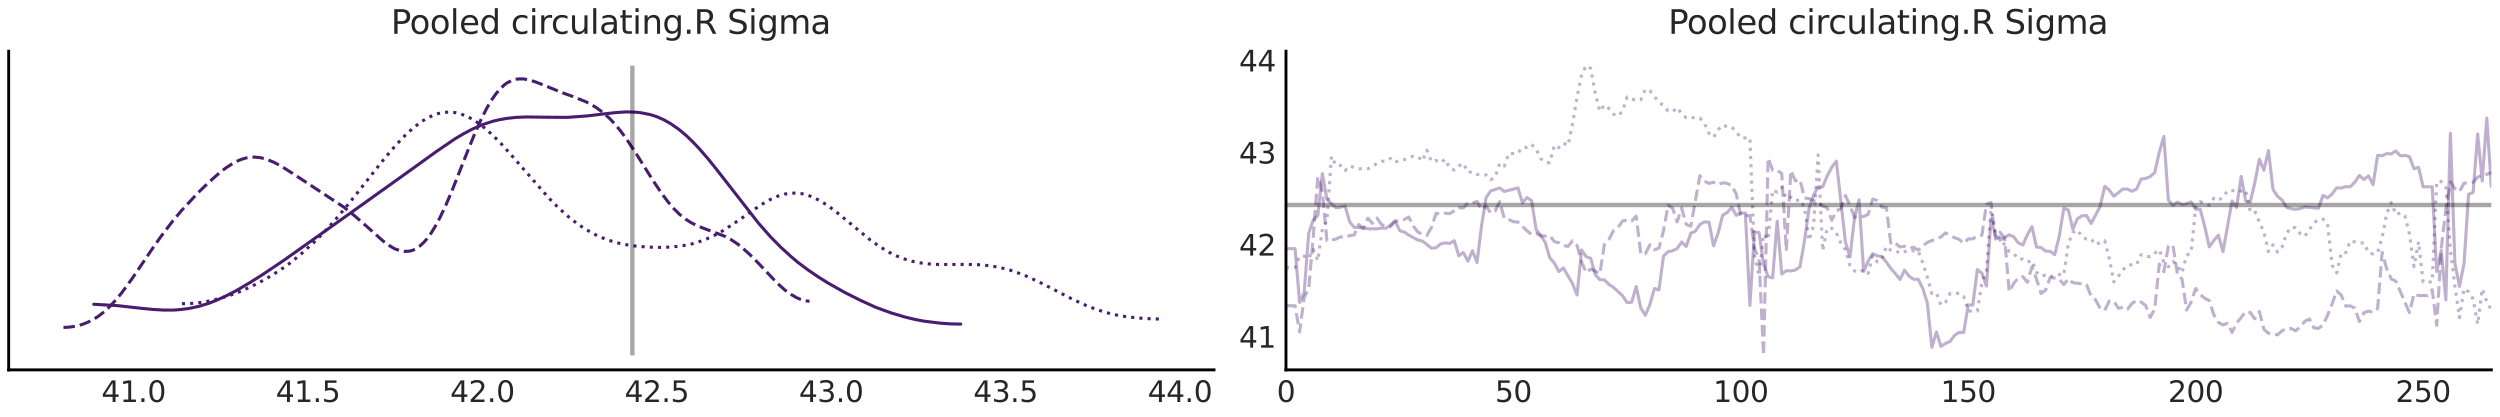 <?xml version="1.0" encoding="utf-8" standalone="no"?>
<!DOCTYPE svg PUBLIC "-//W3C//DTD SVG 1.1//EN"
  "http://www.w3.org/Graphics/SVG/1.1/DTD/svg11.dtd">
<svg xmlns:xlink="http://www.w3.org/1999/xlink" width="864pt" height="144pt" viewBox="0 0 864 144" xmlns="http://www.w3.org/2000/svg" version="1.1">
 <defs>
  <style type="text/css">*{stroke-linejoin: round; stroke-linecap: butt}</style>
 </defs>
 <g id="figure_1">
  <g id="patch_1">
   <path d="M 0 144 
L 864 144 
L 864 0 
L 0 0 
z
" style="fill: #ffffff"/>
  </g>
  <g id="axes_1">
   <g id="patch_2">
    <path d="M 3 127.822 
L 419.567 127.822 
L 419.567 17.684 
L 3 17.684 
z
" style="fill: #ffffff"/>
   </g>
   <g id="matplotlib.axis_1">
    <g id="xtick_1">
     <g id="line2d_1"/>
     <g id="text_1">
      <!-- 41.0 -->
      <g style="fill: #262626" transform="translate(35.046 138.92) scale(0.1 -0.1)">
       <defs>
        <path id="DejaVuSans-34" d="M 2419 4116 
L 825 1625 
L 2419 1625 
L 2419 4116 
z
M 2253 4666 
L 3047 4666 
L 3047 1625 
L 3713 1625 
L 3713 1100 
L 3047 1100 
L 3047 0 
L 2419 0 
L 2419 1100 
L 313 1100 
L 313 1709 
L 2253 4666 
z
" transform="scale(0.016)"/>
        <path id="DejaVuSans-31" d="M 794 531 
L 1825 531 
L 1825 4091 
L 703 3866 
L 703 4441 
L 1819 4666 
L 2450 4666 
L 2450 531 
L 3481 531 
L 3481 0 
L 794 0 
L 794 531 
z
" transform="scale(0.016)"/>
        <path id="DejaVuSans-2e" d="M 684 794 
L 1344 794 
L 1344 0 
L 684 0 
L 684 794 
z
" transform="scale(0.016)"/>
        <path id="DejaVuSans-30" d="M 2034 4250 
Q 1547 4250 1301 3770 
Q 1056 3291 1056 2328 
Q 1056 1369 1301 889 
Q 1547 409 2034 409 
Q 2525 409 2770 889 
Q 3016 1369 3016 2328 
Q 3016 3291 2770 3770 
Q 2525 4250 2034 4250 
z
M 2034 4750 
Q 2819 4750 3233 4129 
Q 3647 3509 3647 2328 
Q 3647 1150 3233 529 
Q 2819 -91 2034 -91 
Q 1250 -91 836 529 
Q 422 1150 422 2328 
Q 422 3509 836 4129 
Q 1250 4750 2034 4750 
z
" transform="scale(0.016)"/>
       </defs>
       <use xlink:href="#DejaVuSans-34"/>
       <use xlink:href="#DejaVuSans-31" x="63.623"/>
       <use xlink:href="#DejaVuSans-2e" x="127.246"/>
       <use xlink:href="#DejaVuSans-30" x="159.033"/>
      </g>
     </g>
    </g>
    <g id="xtick_2">
     <g id="line2d_2"/>
     <g id="text_2">
      <!-- 41.5 -->
      <g style="fill: #262626" transform="translate(95.315 138.92) scale(0.1 -0.1)">
       <defs>
        <path id="DejaVuSans-35" d="M 691 4666 
L 3169 4666 
L 3169 4134 
L 1269 4134 
L 1269 2991 
Q 1406 3038 1543 3061 
Q 1681 3084 1819 3084 
Q 2600 3084 3056 2656 
Q 3513 2228 3513 1497 
Q 3513 744 3044 326 
Q 2575 -91 1722 -91 
Q 1428 -91 1123 -41 
Q 819 9 494 109 
L 494 744 
Q 775 591 1075 516 
Q 1375 441 1709 441 
Q 2250 441 2565 725 
Q 2881 1009 2881 1497 
Q 2881 1984 2565 2268 
Q 2250 2553 1709 2553 
Q 1456 2553 1204 2497 
Q 953 2441 691 2322 
L 691 4666 
z
" transform="scale(0.016)"/>
       </defs>
       <use xlink:href="#DejaVuSans-34"/>
       <use xlink:href="#DejaVuSans-31" x="63.623"/>
       <use xlink:href="#DejaVuSans-2e" x="127.246"/>
       <use xlink:href="#DejaVuSans-35" x="159.033"/>
      </g>
     </g>
    </g>
    <g id="xtick_3">
     <g id="line2d_3"/>
     <g id="text_3">
      <!-- 42.0 -->
      <g style="fill: #262626" transform="translate(155.583 138.92) scale(0.1 -0.1)">
       <defs>
        <path id="DejaVuSans-32" d="M 1228 531 
L 3431 531 
L 3431 0 
L 469 0 
L 469 531 
Q 828 903 1448 1529 
Q 2069 2156 2228 2338 
Q 2531 2678 2651 2914 
Q 2772 3150 2772 3378 
Q 2772 3750 2511 3984 
Q 2250 4219 1831 4219 
Q 1534 4219 1204 4116 
Q 875 4013 500 3803 
L 500 4441 
Q 881 4594 1212 4672 
Q 1544 4750 1819 4750 
Q 2544 4750 2975 4387 
Q 3406 4025 3406 3419 
Q 3406 3131 3298 2873 
Q 3191 2616 2906 2266 
Q 2828 2175 2409 1742 
Q 1991 1309 1228 531 
z
" transform="scale(0.016)"/>
       </defs>
       <use xlink:href="#DejaVuSans-34"/>
       <use xlink:href="#DejaVuSans-32" x="63.623"/>
       <use xlink:href="#DejaVuSans-2e" x="127.246"/>
       <use xlink:href="#DejaVuSans-30" x="159.033"/>
      </g>
     </g>
    </g>
    <g id="xtick_4">
     <g id="line2d_4"/>
     <g id="text_4">
      <!-- 42.5 -->
      <g style="fill: #262626" transform="translate(215.852 138.92) scale(0.1 -0.1)">
       <use xlink:href="#DejaVuSans-34"/>
       <use xlink:href="#DejaVuSans-32" x="63.623"/>
       <use xlink:href="#DejaVuSans-2e" x="127.246"/>
       <use xlink:href="#DejaVuSans-35" x="159.033"/>
      </g>
     </g>
    </g>
    <g id="xtick_5">
     <g id="line2d_5"/>
     <g id="text_5">
      <!-- 43.0 -->
      <g style="fill: #262626" transform="translate(276.12 138.92) scale(0.1 -0.1)">
       <defs>
        <path id="DejaVuSans-33" d="M 2597 2516 
Q 3050 2419 3304 2112 
Q 3559 1806 3559 1356 
Q 3559 666 3084 287 
Q 2609 -91 1734 -91 
Q 1441 -91 1130 -33 
Q 819 25 488 141 
L 488 750 
Q 750 597 1062 519 
Q 1375 441 1716 441 
Q 2309 441 2620 675 
Q 2931 909 2931 1356 
Q 2931 1769 2642 2001 
Q 2353 2234 1838 2234 
L 1294 2234 
L 1294 2753 
L 1863 2753 
Q 2328 2753 2575 2939 
Q 2822 3125 2822 3475 
Q 2822 3834 2567 4026 
Q 2313 4219 1838 4219 
Q 1578 4219 1281 4162 
Q 984 4106 628 3988 
L 628 4550 
Q 988 4650 1302 4700 
Q 1616 4750 1894 4750 
Q 2613 4750 3031 4423 
Q 3450 4097 3450 3541 
Q 3450 3153 3228 2886 
Q 3006 2619 2597 2516 
z
" transform="scale(0.016)"/>
       </defs>
       <use xlink:href="#DejaVuSans-34"/>
       <use xlink:href="#DejaVuSans-33" x="63.623"/>
       <use xlink:href="#DejaVuSans-2e" x="127.246"/>
       <use xlink:href="#DejaVuSans-30" x="159.033"/>
      </g>
     </g>
    </g>
    <g id="xtick_6">
     <g id="line2d_6"/>
     <g id="text_6">
      <!-- 43.5 -->
      <g style="fill: #262626" transform="translate(336.388 138.92) scale(0.1 -0.1)">
       <use xlink:href="#DejaVuSans-34"/>
       <use xlink:href="#DejaVuSans-33" x="63.623"/>
       <use xlink:href="#DejaVuSans-2e" x="127.246"/>
       <use xlink:href="#DejaVuSans-35" x="159.033"/>
      </g>
     </g>
    </g>
    <g id="xtick_7">
     <g id="line2d_7"/>
     <g id="text_7">
      <!-- 44.0 -->
      <g style="fill: #262626" transform="translate(396.657 138.92) scale(0.1 -0.1)">
       <use xlink:href="#DejaVuSans-34"/>
       <use xlink:href="#DejaVuSans-34" x="63.623"/>
       <use xlink:href="#DejaVuSans-2e" x="127.246"/>
       <use xlink:href="#DejaVuSans-30" x="159.033"/>
      </g>
     </g>
    </g>
   </g>
   <g id="matplotlib.axis_2"/>
   <g id="PolyCollection_1">
    <defs>
     <path id="mb17de00eba" d="M 32.403 -25.736 
L 32.403 -38.846 
L 32.989 -38.82 
L 33.575 -38.805 
L 34.162 -38.794 
L 34.748 -38.777 
L 35.334 -38.764 
L 35.921 -38.731 
L 36.507 -38.688 
L 37.093 -38.649 
L 37.68 -38.613 
L 38.266 -38.572 
L 38.852 -38.528 
L 39.439 -38.48 
L 40.025 -38.42 
L 40.611 -38.373 
L 41.198 -38.316 
L 41.784 -38.263 
L 42.371 -38.2 
L 42.957 -38.135 
L 43.543 -38.068 
L 44.13 -37.998 
L 44.716 -37.935 
L 45.302 -37.864 
L 45.889 -37.799 
L 46.475 -37.727 
L 47.061 -37.654 
L 47.648 -37.581 
L 48.234 -37.516 
L 48.82 -37.445 
L 49.407 -37.375 
L 49.993 -37.315 
L 50.579 -37.25 
L 51.166 -37.188 
L 51.752 -37.135 
L 52.338 -37.086 
L 52.925 -37.049 
L 53.511 -37.002 
L 54.098 -36.958 
L 54.684 -36.918 
L 55.27 -36.892 
L 55.857 -36.862 
L 56.443 -36.846 
L 57.029 -36.829 
L 57.616 -36.817 
L 58.202 -36.812 
L 58.788 -36.813 
L 59.375 -36.821 
L 59.961 -36.835 
L 60.547 -36.857 
L 61.134 -36.893 
L 61.72 -36.946 
L 62.306 -37.008 
L 62.893 -37.063 
L 63.479 -37.127 
L 64.065 -37.207 
L 64.652 -37.288 
L 65.238 -37.385 
L 65.825 -37.491 
L 66.411 -37.599 
L 66.997 -37.724 
L 67.584 -37.85 
L 68.17 -37.992 
L 68.756 -38.136 
L 69.343 -38.304 
L 69.929 -38.475 
L 70.515 -38.647 
L 71.102 -38.827 
L 71.688 -39.009 
L 72.274 -39.216 
L 72.861 -39.433 
L 73.447 -39.659 
L 74.033 -39.901 
L 74.62 -40.145 
L 75.206 -40.389 
L 75.792 -40.641 
L 76.379 -40.901 
L 76.965 -41.176 
L 77.552 -41.45 
L 78.138 -41.739 
L 78.724 -42.028 
L 79.311 -42.322 
L 79.897 -42.622 
L 80.483 -42.928 
L 81.07 -43.24 
L 81.656 -43.564 
L 82.242 -43.894 
L 82.829 -44.229 
L 83.415 -44.569 
L 84.001 -44.907 
L 84.588 -45.258 
L 85.174 -45.605 
L 85.76 -45.972 
L 86.347 -46.328 
L 86.933 -46.679 
L 87.519 -47.042 
L 88.106 -47.407 
L 88.692 -47.774 
L 89.279 -48.152 
L 89.865 -48.524 
L 90.451 -48.899 
L 91.038 -49.284 
L 91.624 -49.672 
L 92.21 -50.048 
L 92.797 -50.457 
L 93.383 -50.838 
L 93.969 -51.235 
L 94.556 -51.627 
L 95.142 -52.019 
L 95.728 -52.419 
L 96.315 -52.813 
L 96.901 -53.208 
L 97.487 -53.604 
L 98.074 -54.016 
L 98.66 -54.429 
L 99.246 -54.844 
L 99.833 -55.245 
L 100.419 -55.655 
L 101.006 -56.058 
L 101.592 -56.461 
L 102.178 -56.895 
L 102.765 -57.308 
L 103.351 -57.73 
L 103.937 -58.138 
L 104.524 -58.561 
L 105.11 -58.977 
L 105.696 -59.394 
L 106.283 -59.804 
L 106.869 -60.222 
L 107.455 -60.639 
L 108.042 -61.042 
L 108.628 -61.461 
L 109.214 -61.879 
L 109.801 -62.306 
L 110.387 -62.725 
L 110.973 -63.153 
L 111.56 -63.551 
L 112.146 -63.973 
L 112.733 -64.403 
L 113.319 -64.834 
L 113.905 -65.25 
L 114.492 -65.665 
L 115.078 -66.079 
L 115.664 -66.492 
L 116.251 -66.904 
L 116.837 -67.331 
L 117.423 -67.75 
L 118.01 -68.168 
L 118.596 -68.578 
L 119.182 -68.995 
L 119.769 -69.427 
L 120.355 -69.852 
L 120.941 -70.262 
L 121.528 -70.67 
L 122.114 -71.093 
L 122.7 -71.509 
L 123.287 -71.924 
L 123.873 -72.347 
L 124.46 -72.754 
L 125.046 -73.168 
L 125.632 -73.582 
L 126.219 -73.988 
L 126.805 -74.401 
L 127.391 -74.814 
L 127.978 -75.242 
L 128.564 -75.649 
L 129.15 -76.07 
L 129.737 -76.493 
L 130.323 -76.908 
L 130.909 -77.332 
L 131.496 -77.742 
L 132.082 -78.16 
L 132.668 -78.578 
L 133.255 -78.997 
L 133.841 -79.409 
L 134.428 -79.823 
L 135.014 -80.244 
L 135.6 -80.659 
L 136.187 -81.074 
L 136.773 -81.497 
L 137.359 -81.929 
L 137.946 -82.355 
L 138.532 -82.782 
L 139.118 -83.202 
L 139.705 -83.63 
L 140.291 -84.051 
L 140.877 -84.473 
L 141.464 -84.91 
L 142.05 -85.333 
L 142.636 -85.764 
L 143.223 -86.188 
L 143.809 -86.604 
L 144.395 -87.027 
L 144.982 -87.457 
L 145.568 -87.911 
L 146.155 -88.343 
L 146.741 -88.759 
L 147.327 -89.167 
L 147.914 -89.582 
L 148.5 -90.019 
L 149.086 -90.438 
L 149.673 -90.863 
L 150.259 -91.27 
L 150.845 -91.66 
L 151.432 -92.07 
L 152.018 -92.475 
L 152.604 -92.883 
L 153.191 -93.279 
L 153.777 -93.693 
L 154.363 -94.081 
L 154.95 -94.495 
L 155.536 -94.889 
L 156.122 -95.295 
L 156.709 -95.68 
L 157.295 -96.052 
L 157.882 -96.418 
L 158.468 -96.769 
L 159.054 -97.119 
L 159.641 -97.456 
L 160.227 -97.784 
L 160.813 -98.111 
L 161.4 -98.424 
L 161.986 -98.734 
L 162.572 -99.028 
L 163.159 -99.335 
L 163.745 -99.611 
L 164.331 -99.893 
L 164.918 -100.151 
L 165.504 -100.407 
L 166.09 -100.661 
L 166.677 -100.898 
L 167.263 -101.109 
L 167.849 -101.318 
L 168.436 -101.523 
L 169.022 -101.711 
L 169.609 -101.889 
L 170.195 -102.057 
L 170.781 -102.221 
L 171.368 -102.361 
L 171.954 -102.499 
L 172.54 -102.628 
L 173.127 -102.754 
L 173.713 -102.87 
L 174.299 -102.961 
L 174.886 -103.05 
L 175.472 -103.129 
L 176.058 -103.207 
L 176.645 -103.269 
L 177.231 -103.337 
L 177.817 -103.389 
L 178.404 -103.434 
L 178.99 -103.471 
L 179.576 -103.51 
L 180.163 -103.543 
L 180.749 -103.549 
L 181.336 -103.551 
L 181.922 -103.578 
L 182.508 -103.579 
L 183.095 -103.622 
L 183.681 -103.635 
L 184.267 -103.623 
L 184.854 -103.607 
L 185.44 -103.597 
L 186.026 -103.585 
L 186.613 -103.571 
L 187.199 -103.549 
L 187.785 -103.533 
L 188.372 -103.51 
L 188.958 -103.496 
L 189.544 -103.482 
L 190.131 -103.469 
L 190.717 -103.464 
L 191.303 -103.432 
L 191.89 -103.417 
L 192.476 -103.413 
L 193.063 -103.404 
L 193.649 -103.4 
L 194.235 -103.413 
L 194.822 -103.414 
L 195.408 -103.426 
L 195.994 -103.434 
L 196.581 -103.468 
L 197.167 -103.484 
L 197.753 -103.527 
L 198.34 -103.567 
L 198.926 -103.603 
L 199.512 -103.642 
L 200.099 -103.693 
L 200.685 -103.733 
L 201.271 -103.778 
L 201.858 -103.833 
L 202.444 -103.886 
L 203.03 -103.941 
L 203.617 -104 
L 204.203 -104.069 
L 204.79 -104.133 
L 205.376 -104.207 
L 205.962 -104.282 
L 206.549 -104.365 
L 207.135 -104.442 
L 207.721 -104.519 
L 208.308 -104.596 
L 208.894 -104.681 
L 209.48 -104.75 
L 210.067 -104.817 
L 210.653 -104.876 
L 211.239 -104.947 
L 211.826 -104.994 
L 212.412 -105.059 
L 212.998 -105.112 
L 213.585 -105.168 
L 214.171 -105.217 
L 214.757 -105.252 
L 215.344 -105.288 
L 215.93 -105.308 
L 216.517 -105.336 
L 217.103 -105.333 
L 217.689 -105.321 
L 218.276 -105.301 
L 218.862 -105.277 
L 219.448 -105.251 
L 220.035 -105.212 
L 220.621 -105.161 
L 221.207 -105.068 
L 221.794 -104.984 
L 222.38 -104.888 
L 222.966 -104.785 
L 223.553 -104.667 
L 224.139 -104.544 
L 224.725 -104.391 
L 225.312 -104.229 
L 225.898 -104.042 
L 226.484 -103.855 
L 227.071 -103.643 
L 227.657 -103.407 
L 228.244 -103.161 
L 228.83 -102.884 
L 229.416 -102.596 
L 230.003 -102.291 
L 230.589 -101.984 
L 231.175 -101.636 
L 231.762 -101.271 
L 232.348 -100.889 
L 232.934 -100.503 
L 233.521 -100.099 
L 234.107 -99.676 
L 234.693 -99.234 
L 235.28 -98.774 
L 235.866 -98.282 
L 236.452 -97.78 
L 237.039 -97.262 
L 237.625 -96.734 
L 238.211 -96.182 
L 238.798 -95.6 
L 239.384 -95.011 
L 239.971 -94.421 
L 240.557 -93.816 
L 241.143 -93.182 
L 241.73 -92.542 
L 242.316 -91.889 
L 242.902 -91.217 
L 243.489 -90.547 
L 244.075 -89.857 
L 244.661 -89.158 
L 245.248 -88.455 
L 245.834 -87.735 
L 246.42 -87.006 
L 247.007 -86.254 
L 247.593 -85.519 
L 248.179 -84.761 
L 248.766 -83.999 
L 249.352 -83.246 
L 249.938 -82.475 
L 250.525 -81.716 
L 251.111 -80.945 
L 251.698 -80.172 
L 252.284 -79.405 
L 252.87 -78.631 
L 253.457 -77.871 
L 254.043 -77.097 
L 254.629 -76.332 
L 255.216 -75.569 
L 255.802 -74.8 
L 256.388 -74.028 
L 256.975 -73.268 
L 257.561 -72.513 
L 258.147 -71.77 
L 258.734 -71.026 
L 259.32 -70.294 
L 259.906 -69.57 
L 260.493 -68.837 
L 261.079 -68.128 
L 261.665 -67.419 
L 262.252 -66.725 
L 262.838 -66.04 
L 263.425 -65.364 
L 264.011 -64.69 
L 264.597 -64.004 
L 265.184 -63.351 
L 265.77 -62.716 
L 266.356 -62.09 
L 266.943 -61.475 
L 267.529 -60.854 
L 268.115 -60.259 
L 268.702 -59.667 
L 269.288 -59.093 
L 269.874 -58.528 
L 270.461 -57.974 
L 271.047 -57.429 
L 271.633 -56.886 
L 272.22 -56.361 
L 272.806 -55.832 
L 273.392 -55.329 
L 273.979 -54.807 
L 274.565 -54.311 
L 275.152 -53.811 
L 275.738 -53.335 
L 276.324 -52.876 
L 276.911 -52.425 
L 277.497 -51.989 
L 278.083 -51.553 
L 278.67 -51.124 
L 279.256 -50.709 
L 279.842 -50.287 
L 280.429 -49.886 
L 281.015 -49.484 
L 281.601 -49.095 
L 282.188 -48.69 
L 282.774 -48.307 
L 283.36 -47.922 
L 283.947 -47.55 
L 284.533 -47.183 
L 285.119 -46.814 
L 285.706 -46.457 
L 286.292 -46.112 
L 286.879 -45.771 
L 287.465 -45.426 
L 288.051 -45.078 
L 288.638 -44.749 
L 289.224 -44.423 
L 289.81 -44.086 
L 290.397 -43.767 
L 290.983 -43.438 
L 291.569 -43.127 
L 292.156 -42.811 
L 292.742 -42.507 
L 293.328 -42.207 
L 293.915 -41.917 
L 294.501 -41.617 
L 295.087 -41.32 
L 295.674 -41.034 
L 296.26 -40.736 
L 296.847 -40.459 
L 297.433 -40.178 
L 298.019 -39.901 
L 298.606 -39.621 
L 299.192 -39.338 
L 299.778 -39.076 
L 300.365 -38.817 
L 300.951 -38.548 
L 301.537 -38.306 
L 302.124 -38.018 
L 302.71 -37.773 
L 303.296 -37.547 
L 303.883 -37.325 
L 304.469 -37.107 
L 305.055 -36.884 
L 305.642 -36.674 
L 306.228 -36.467 
L 306.814 -36.265 
L 307.401 -36.059 
L 307.987 -35.859 
L 308.574 -35.67 
L 309.16 -35.486 
L 309.746 -35.298 
L 310.333 -35.124 
L 310.919 -34.953 
L 311.505 -34.78 
L 312.092 -34.612 
L 312.678 -34.456 
L 313.264 -34.297 
L 313.851 -34.151 
L 314.437 -34.009 
L 315.023 -33.871 
L 315.61 -33.731 
L 316.196 -33.612 
L 316.782 -33.476 
L 317.369 -33.353 
L 317.955 -33.25 
L 318.541 -33.143 
L 319.128 -33.034 
L 319.714 -32.952 
L 320.301 -32.86 
L 320.887 -32.765 
L 321.473 -32.681 
L 322.06 -32.618 
L 322.646 -32.56 
L 323.232 -32.492 
L 323.819 -32.428 
L 324.405 -32.37 
L 324.991 -32.316 
L 325.578 -32.258 
L 326.164 -32.213 
L 326.75 -32.179 
L 327.337 -32.135 
L 327.923 -32.095 
L 328.509 -32.067 
L 329.096 -32.044 
L 329.682 -32.031 
L 330.268 -32.016 
L 330.855 -32.004 
L 331.441 -31.996 
L 332.028 -31.993 
L 332.028 -25.736 
L 332.028 -25.736 
L 331.441 -25.736 
L 330.855 -25.736 
L 330.268 -25.736 
L 329.682 -25.736 
L 329.096 -25.736 
L 328.509 -25.736 
L 327.923 -25.736 
L 327.337 -25.736 
L 326.75 -25.736 
L 326.164 -25.736 
L 325.578 -25.736 
L 324.991 -25.736 
L 324.405 -25.736 
L 323.819 -25.736 
L 323.232 -25.736 
L 322.646 -25.736 
L 322.06 -25.736 
L 321.473 -25.736 
L 320.887 -25.736 
L 320.301 -25.736 
L 319.714 -25.736 
L 319.128 -25.736 
L 318.541 -25.736 
L 317.955 -25.736 
L 317.369 -25.736 
L 316.782 -25.736 
L 316.196 -25.736 
L 315.61 -25.736 
L 315.023 -25.736 
L 314.437 -25.736 
L 313.851 -25.736 
L 313.264 -25.736 
L 312.678 -25.736 
L 312.092 -25.736 
L 311.505 -25.736 
L 310.919 -25.736 
L 310.333 -25.736 
L 309.746 -25.736 
L 309.16 -25.736 
L 308.574 -25.736 
L 307.987 -25.736 
L 307.401 -25.736 
L 306.814 -25.736 
L 306.228 -25.736 
L 305.642 -25.736 
L 305.055 -25.736 
L 304.469 -25.736 
L 303.883 -25.736 
L 303.296 -25.736 
L 302.71 -25.736 
L 302.124 -25.736 
L 301.537 -25.736 
L 300.951 -25.736 
L 300.365 -25.736 
L 299.778 -25.736 
L 299.192 -25.736 
L 298.606 -25.736 
L 298.019 -25.736 
L 297.433 -25.736 
L 296.847 -25.736 
L 296.26 -25.736 
L 295.674 -25.736 
L 295.087 -25.736 
L 294.501 -25.736 
L 293.915 -25.736 
L 293.328 -25.736 
L 292.742 -25.736 
L 292.156 -25.736 
L 291.569 -25.736 
L 290.983 -25.736 
L 290.397 -25.736 
L 289.81 -25.736 
L 289.224 -25.736 
L 288.638 -25.736 
L 288.051 -25.736 
L 287.465 -25.736 
L 286.879 -25.736 
L 286.292 -25.736 
L 285.706 -25.736 
L 285.119 -25.736 
L 284.533 -25.736 
L 283.947 -25.736 
L 283.36 -25.736 
L 282.774 -25.736 
L 282.188 -25.736 
L 281.601 -25.736 
L 281.015 -25.736 
L 280.429 -25.736 
L 279.842 -25.736 
L 279.256 -25.736 
L 278.67 -25.736 
L 278.083 -25.736 
L 277.497 -25.736 
L 276.911 -25.736 
L 276.324 -25.736 
L 275.738 -25.736 
L 275.152 -25.736 
L 274.565 -25.736 
L 273.979 -25.736 
L 273.392 -25.736 
L 272.806 -25.736 
L 272.22 -25.736 
L 271.633 -25.736 
L 271.047 -25.736 
L 270.461 -25.736 
L 269.874 -25.736 
L 269.288 -25.736 
L 268.702 -25.736 
L 268.115 -25.736 
L 267.529 -25.736 
L 266.943 -25.736 
L 266.356 -25.736 
L 265.77 -25.736 
L 265.184 -25.736 
L 264.597 -25.736 
L 264.011 -25.736 
L 263.425 -25.736 
L 262.838 -25.736 
L 262.252 -25.736 
L 261.665 -25.736 
L 261.079 -25.736 
L 260.493 -25.736 
L 259.906 -25.736 
L 259.32 -25.736 
L 258.734 -25.736 
L 258.147 -25.736 
L 257.561 -25.736 
L 256.975 -25.736 
L 256.388 -25.736 
L 255.802 -25.736 
L 255.216 -25.736 
L 254.629 -25.736 
L 254.043 -25.736 
L 253.457 -25.736 
L 252.87 -25.736 
L 252.284 -25.736 
L 251.698 -25.736 
L 251.111 -25.736 
L 250.525 -25.736 
L 249.938 -25.736 
L 249.352 -25.736 
L 248.766 -25.736 
L 248.179 -25.736 
L 247.593 -25.736 
L 247.007 -25.736 
L 246.42 -25.736 
L 245.834 -25.736 
L 245.248 -25.736 
L 244.661 -25.736 
L 244.075 -25.736 
L 243.489 -25.736 
L 242.902 -25.736 
L 242.316 -25.736 
L 241.73 -25.736 
L 241.143 -25.736 
L 240.557 -25.736 
L 239.971 -25.736 
L 239.384 -25.736 
L 238.798 -25.736 
L 238.211 -25.736 
L 237.625 -25.736 
L 237.039 -25.736 
L 236.452 -25.736 
L 235.866 -25.736 
L 235.28 -25.736 
L 234.693 -25.736 
L 234.107 -25.736 
L 233.521 -25.736 
L 232.934 -25.736 
L 232.348 -25.736 
L 231.762 -25.736 
L 231.175 -25.736 
L 230.589 -25.736 
L 230.003 -25.736 
L 229.416 -25.736 
L 228.83 -25.736 
L 228.244 -25.736 
L 227.657 -25.736 
L 227.071 -25.736 
L 226.484 -25.736 
L 225.898 -25.736 
L 225.312 -25.736 
L 224.725 -25.736 
L 224.139 -25.736 
L 223.553 -25.736 
L 222.966 -25.736 
L 222.38 -25.736 
L 221.794 -25.736 
L 221.207 -25.736 
L 220.621 -25.736 
L 220.035 -25.736 
L 219.448 -25.736 
L 218.862 -25.736 
L 218.276 -25.736 
L 217.689 -25.736 
L 217.103 -25.736 
L 216.517 -25.736 
L 215.93 -25.736 
L 215.344 -25.736 
L 214.757 -25.736 
L 214.171 -25.736 
L 213.585 -25.736 
L 212.998 -25.736 
L 212.412 -25.736 
L 211.826 -25.736 
L 211.239 -25.736 
L 210.653 -25.736 
L 210.067 -25.736 
L 209.48 -25.736 
L 208.894 -25.736 
L 208.308 -25.736 
L 207.721 -25.736 
L 207.135 -25.736 
L 206.549 -25.736 
L 205.962 -25.736 
L 205.376 -25.736 
L 204.79 -25.736 
L 204.203 -25.736 
L 203.617 -25.736 
L 203.03 -25.736 
L 202.444 -25.736 
L 201.858 -25.736 
L 201.271 -25.736 
L 200.685 -25.736 
L 200.099 -25.736 
L 199.512 -25.736 
L 198.926 -25.736 
L 198.34 -25.736 
L 197.753 -25.736 
L 197.167 -25.736 
L 196.581 -25.736 
L 195.994 -25.736 
L 195.408 -25.736 
L 194.822 -25.736 
L 194.235 -25.736 
L 193.649 -25.736 
L 193.063 -25.736 
L 192.476 -25.736 
L 191.89 -25.736 
L 191.303 -25.736 
L 190.717 -25.736 
L 190.131 -25.736 
L 189.544 -25.736 
L 188.958 -25.736 
L 188.372 -25.736 
L 187.785 -25.736 
L 187.199 -25.736 
L 186.613 -25.736 
L 186.026 -25.736 
L 185.44 -25.736 
L 184.854 -25.736 
L 184.267 -25.736 
L 183.681 -25.736 
L 183.095 -25.736 
L 182.508 -25.736 
L 181.922 -25.736 
L 181.336 -25.736 
L 180.749 -25.736 
L 180.163 -25.736 
L 179.576 -25.736 
L 178.99 -25.736 
L 178.404 -25.736 
L 177.817 -25.736 
L 177.231 -25.736 
L 176.645 -25.736 
L 176.058 -25.736 
L 175.472 -25.736 
L 174.886 -25.736 
L 174.299 -25.736 
L 173.713 -25.736 
L 173.127 -25.736 
L 172.54 -25.736 
L 171.954 -25.736 
L 171.368 -25.736 
L 170.781 -25.736 
L 170.195 -25.736 
L 169.609 -25.736 
L 169.022 -25.736 
L 168.436 -25.736 
L 167.849 -25.736 
L 167.263 -25.736 
L 166.677 -25.736 
L 166.09 -25.736 
L 165.504 -25.736 
L 164.918 -25.736 
L 164.331 -25.736 
L 163.745 -25.736 
L 163.159 -25.736 
L 162.572 -25.736 
L 161.986 -25.736 
L 161.4 -25.736 
L 160.813 -25.736 
L 160.227 -25.736 
L 159.641 -25.736 
L 159.054 -25.736 
L 158.468 -25.736 
L 157.882 -25.736 
L 157.295 -25.736 
L 156.709 -25.736 
L 156.122 -25.736 
L 155.536 -25.736 
L 154.95 -25.736 
L 154.363 -25.736 
L 153.777 -25.736 
L 153.191 -25.736 
L 152.604 -25.736 
L 152.018 -25.736 
L 151.432 -25.736 
L 150.845 -25.736 
L 150.259 -25.736 
L 149.673 -25.736 
L 149.086 -25.736 
L 148.5 -25.736 
L 147.914 -25.736 
L 147.327 -25.736 
L 146.741 -25.736 
L 146.155 -25.736 
L 145.568 -25.736 
L 144.982 -25.736 
L 144.395 -25.736 
L 143.809 -25.736 
L 143.223 -25.736 
L 142.636 -25.736 
L 142.05 -25.736 
L 141.464 -25.736 
L 140.877 -25.736 
L 140.291 -25.736 
L 139.705 -25.736 
L 139.118 -25.736 
L 138.532 -25.736 
L 137.946 -25.736 
L 137.359 -25.736 
L 136.773 -25.736 
L 136.187 -25.736 
L 135.6 -25.736 
L 135.014 -25.736 
L 134.428 -25.736 
L 133.841 -25.736 
L 133.255 -25.736 
L 132.668 -25.736 
L 132.082 -25.736 
L 131.496 -25.736 
L 130.909 -25.736 
L 130.323 -25.736 
L 129.737 -25.736 
L 129.15 -25.736 
L 128.564 -25.736 
L 127.978 -25.736 
L 127.391 -25.736 
L 126.805 -25.736 
L 126.219 -25.736 
L 125.632 -25.736 
L 125.046 -25.736 
L 124.46 -25.736 
L 123.873 -25.736 
L 123.287 -25.736 
L 122.7 -25.736 
L 122.114 -25.736 
L 121.528 -25.736 
L 120.941 -25.736 
L 120.355 -25.736 
L 119.769 -25.736 
L 119.182 -25.736 
L 118.596 -25.736 
L 118.01 -25.736 
L 117.423 -25.736 
L 116.837 -25.736 
L 116.251 -25.736 
L 115.664 -25.736 
L 115.078 -25.736 
L 114.492 -25.736 
L 113.905 -25.736 
L 113.319 -25.736 
L 112.733 -25.736 
L 112.146 -25.736 
L 111.56 -25.736 
L 110.973 -25.736 
L 110.387 -25.736 
L 109.801 -25.736 
L 109.214 -25.736 
L 108.628 -25.736 
L 108.042 -25.736 
L 107.455 -25.736 
L 106.869 -25.736 
L 106.283 -25.736 
L 105.696 -25.736 
L 105.11 -25.736 
L 104.524 -25.736 
L 103.937 -25.736 
L 103.351 -25.736 
L 102.765 -25.736 
L 102.178 -25.736 
L 101.592 -25.736 
L 101.006 -25.736 
L 100.419 -25.736 
L 99.833 -25.736 
L 99.246 -25.736 
L 98.66 -25.736 
L 98.074 -25.736 
L 97.487 -25.736 
L 96.901 -25.736 
L 96.315 -25.736 
L 95.728 -25.736 
L 95.142 -25.736 
L 94.556 -25.736 
L 93.969 -25.736 
L 93.383 -25.736 
L 92.797 -25.736 
L 92.21 -25.736 
L 91.624 -25.736 
L 91.038 -25.736 
L 90.451 -25.736 
L 89.865 -25.736 
L 89.279 -25.736 
L 88.692 -25.736 
L 88.106 -25.736 
L 87.519 -25.736 
L 86.933 -25.736 
L 86.347 -25.736 
L 85.76 -25.736 
L 85.174 -25.736 
L 84.588 -25.736 
L 84.001 -25.736 
L 83.415 -25.736 
L 82.829 -25.736 
L 82.242 -25.736 
L 81.656 -25.736 
L 81.07 -25.736 
L 80.483 -25.736 
L 79.897 -25.736 
L 79.311 -25.736 
L 78.724 -25.736 
L 78.138 -25.736 
L 77.552 -25.736 
L 76.965 -25.736 
L 76.379 -25.736 
L 75.792 -25.736 
L 75.206 -25.736 
L 74.62 -25.736 
L 74.033 -25.736 
L 73.447 -25.736 
L 72.861 -25.736 
L 72.274 -25.736 
L 71.688 -25.736 
L 71.102 -25.736 
L 70.515 -25.736 
L 69.929 -25.736 
L 69.343 -25.736 
L 68.756 -25.736 
L 68.17 -25.736 
L 67.584 -25.736 
L 66.997 -25.736 
L 66.411 -25.736 
L 65.825 -25.736 
L 65.238 -25.736 
L 64.652 -25.736 
L 64.065 -25.736 
L 63.479 -25.736 
L 62.893 -25.736 
L 62.306 -25.736 
L 61.72 -25.736 
L 61.134 -25.736 
L 60.547 -25.736 
L 59.961 -25.736 
L 59.375 -25.736 
L 58.788 -25.736 
L 58.202 -25.736 
L 57.616 -25.736 
L 57.029 -25.736 
L 56.443 -25.736 
L 55.857 -25.736 
L 55.27 -25.736 
L 54.684 -25.736 
L 54.098 -25.736 
L 53.511 -25.736 
L 52.925 -25.736 
L 52.338 -25.736 
L 51.752 -25.736 
L 51.166 -25.736 
L 50.579 -25.736 
L 49.993 -25.736 
L 49.407 -25.736 
L 48.82 -25.736 
L 48.234 -25.736 
L 47.648 -25.736 
L 47.061 -25.736 
L 46.475 -25.736 
L 45.889 -25.736 
L 45.302 -25.736 
L 44.716 -25.736 
L 44.13 -25.736 
L 43.543 -25.736 
L 42.957 -25.736 
L 42.371 -25.736 
L 41.784 -25.736 
L 41.198 -25.736 
L 40.611 -25.736 
L 40.025 -25.736 
L 39.439 -25.736 
L 38.852 -25.736 
L 38.266 -25.736 
L 37.68 -25.736 
L 37.093 -25.736 
L 36.507 -25.736 
L 35.921 -25.736 
L 35.334 -25.736 
L 34.748 -25.736 
L 34.162 -25.736 
L 33.575 -25.736 
L 32.989 -25.736 
L 32.403 -25.736 
z
" style="stroke: #481d6f; stroke-opacity: 0"/>
    </defs>
    <g clip-path="url(#pa4f9bec8ef)">
     <use xlink:href="#mb17de00eba" x="0" y="144" style="fill: #481d6f; fill-opacity: 0; stroke: #481d6f; stroke-opacity: 0"/>
    </g>
   </g>
   <g id="PolyCollection_2">
    <defs>
     <path id="mb04ffbcd2a" d="M 62.861 -25.736 
L 62.861 -39.035 
L 63.522 -39.04 
L 64.183 -39.023 
L 64.844 -39.04 
L 65.505 -39.074 
L 66.166 -39.116 
L 66.827 -39.167 
L 67.488 -39.225 
L 68.149 -39.291 
L 68.81 -39.382 
L 69.471 -39.475 
L 70.132 -39.577 
L 70.793 -39.697 
L 71.454 -39.819 
L 72.115 -39.949 
L 72.776 -40.072 
L 73.437 -40.213 
L 74.098 -40.378 
L 74.759 -40.545 
L 75.42 -40.72 
L 76.081 -40.895 
L 76.742 -41.086 
L 77.403 -41.278 
L 78.064 -41.479 
L 78.725 -41.688 
L 79.386 -41.882 
L 80.047 -42.109 
L 80.708 -42.367 
L 81.369 -42.609 
L 82.03 -42.866 
L 82.691 -43.123 
L 83.352 -43.387 
L 84.013 -43.692 
L 84.674 -43.99 
L 85.335 -44.279 
L 85.996 -44.575 
L 86.657 -44.871 
L 87.318 -45.189 
L 87.979 -45.516 
L 88.64 -45.858 
L 89.301 -46.2 
L 89.962 -46.543 
L 90.623 -46.894 
L 91.284 -47.253 
L 91.945 -47.628 
L 92.606 -48.027 
L 93.267 -48.419 
L 93.928 -48.811 
L 94.589 -49.203 
L 95.25 -49.619 
L 95.911 -50.06 
L 96.572 -50.504 
L 97.233 -50.948 
L 97.894 -51.402 
L 98.555 -51.857 
L 99.216 -52.328 
L 99.877 -52.825 
L 100.538 -53.335 
L 101.199 -53.849 
L 101.86 -54.374 
L 102.521 -54.879 
L 103.182 -55.445 
L 103.843 -56.007 
L 104.504 -56.599 
L 105.165 -57.17 
L 105.826 -57.752 
L 106.487 -58.345 
L 107.148 -58.948 
L 107.809 -59.57 
L 108.47 -60.195 
L 109.131 -60.839 
L 109.792 -61.486 
L 110.453 -62.151 
L 111.114 -62.829 
L 111.775 -63.51 
L 112.436 -64.21 
L 113.097 -64.929 
L 113.758 -65.66 
L 114.419 -66.385 
L 115.08 -67.136 
L 115.741 -67.881 
L 116.402 -68.661 
L 117.063 -69.426 
L 117.724 -70.208 
L 118.385 -70.999 
L 119.046 -71.79 
L 119.707 -72.582 
L 120.368 -73.405 
L 121.029 -74.218 
L 121.69 -75.054 
L 122.351 -75.88 
L 123.012 -76.709 
L 123.673 -77.541 
L 124.334 -78.376 
L 124.995 -79.23 
L 125.656 -80.086 
L 126.317 -80.936 
L 126.978 -81.795 
L 127.639 -82.639 
L 128.3 -83.481 
L 128.961 -84.321 
L 129.622 -85.157 
L 130.283 -85.996 
L 130.944 -86.831 
L 131.605 -87.66 
L 132.266 -88.482 
L 132.927 -89.306 
L 133.588 -90.104 
L 134.249 -90.901 
L 134.91 -91.679 
L 135.571 -92.445 
L 136.232 -93.183 
L 136.893 -93.924 
L 137.554 -94.65 
L 138.215 -95.351 
L 138.876 -96.051 
L 139.537 -96.733 
L 140.198 -97.397 
L 140.859 -98.032 
L 141.52 -98.646 
L 142.181 -99.245 
L 142.842 -99.814 
L 143.503 -100.358 
L 144.164 -100.877 
L 144.825 -101.38 
L 145.486 -101.849 
L 146.147 -102.289 
L 146.808 -102.701 
L 147.469 -103.084 
L 148.13 -103.43 
L 148.791 -103.754 
L 149.452 -104.047 
L 150.113 -104.309 
L 150.774 -104.547 
L 151.435 -104.754 
L 152.096 -104.912 
L 152.757 -105.054 
L 153.418 -105.155 
L 154.079 -105.222 
L 154.74 -105.263 
L 155.401 -105.272 
L 156.062 -105.232 
L 156.723 -105.167 
L 157.384 -105.077 
L 158.045 -104.946 
L 158.706 -104.781 
L 159.367 -104.57 
L 160.028 -104.345 
L 160.689 -104.081 
L 161.35 -103.795 
L 162.011 -103.469 
L 162.672 -103.13 
L 163.333 -102.754 
L 163.994 -102.349 
L 164.655 -101.915 
L 165.316 -101.455 
L 165.977 -100.971 
L 166.638 -100.461 
L 167.299 -99.936 
L 167.96 -99.379 
L 168.621 -98.801 
L 169.282 -98.211 
L 169.943 -97.601 
L 170.604 -96.964 
L 171.265 -96.317 
L 171.926 -95.655 
L 172.587 -94.978 
L 173.248 -94.287 
L 173.909 -93.567 
L 174.57 -92.814 
L 175.231 -92.083 
L 175.892 -91.342 
L 176.553 -90.592 
L 177.214 -89.834 
L 177.875 -89.069 
L 178.536 -88.298 
L 179.197 -87.523 
L 179.858 -86.752 
L 180.519 -85.971 
L 181.18 -85.182 
L 181.841 -84.412 
L 182.502 -83.646 
L 183.163 -82.86 
L 183.824 -82.086 
L 184.485 -81.317 
L 185.146 -80.56 
L 185.807 -79.81 
L 186.468 -79.059 
L 187.129 -78.318 
L 187.79 -77.584 
L 188.451 -76.868 
L 189.112 -76.145 
L 189.773 -75.45 
L 190.434 -74.756 
L 191.095 -74.075 
L 191.756 -73.414 
L 192.417 -72.765 
L 193.078 -72.105 
L 193.739 -71.501 
L 194.4 -70.888 
L 195.061 -70.29 
L 195.722 -69.714 
L 196.383 -69.131 
L 197.044 -68.574 
L 197.705 -68.048 
L 198.366 -67.538 
L 199.027 -67.05 
L 199.688 -66.564 
L 200.349 -66.093 
L 201.01 -65.631 
L 201.671 -65.202 
L 202.332 -64.79 
L 202.993 -64.395 
L 203.654 -64.016 
L 204.315 -63.644 
L 204.976 -63.273 
L 205.637 -62.942 
L 206.298 -62.634 
L 206.959 -62.332 
L 207.62 -62.036 
L 208.281 -61.747 
L 208.942 -61.482 
L 209.603 -61.23 
L 210.264 -61.008 
L 210.925 -60.798 
L 211.586 -60.593 
L 212.247 -60.384 
L 212.908 -60.173 
L 213.569 -59.998 
L 214.23 -59.85 
L 214.891 -59.715 
L 215.552 -59.55 
L 216.213 -59.411 
L 216.874 -59.264 
L 217.535 -59.183 
L 218.196 -59.102 
L 218.857 -59.028 
L 219.518 -58.953 
L 220.179 -58.885 
L 220.84 -58.824 
L 221.501 -58.769 
L 222.162 -58.721 
L 222.823 -58.672 
L 223.484 -58.621 
L 224.145 -58.593 
L 224.806 -58.564 
L 225.467 -58.524 
L 226.128 -58.5 
L 226.789 -58.506 
L 227.45 -58.488 
L 228.111 -58.491 
L 228.772 -58.485 
L 229.433 -58.503 
L 230.094 -58.527 
L 230.755 -58.568 
L 231.416 -58.601 
L 232.077 -58.649 
L 232.738 -58.689 
L 233.399 -58.754 
L 234.06 -58.812 
L 234.721 -58.904 
L 235.382 -58.997 
L 236.043 -59.1 
L 236.704 -59.221 
L 237.365 -59.33 
L 238.026 -59.46 
L 238.687 -59.62 
L 239.348 -59.77 
L 240.009 -59.941 
L 240.67 -60.142 
L 241.331 -60.356 
L 241.992 -60.577 
L 242.653 -60.811 
L 243.314 -61.053 
L 243.975 -61.318 
L 244.636 -61.59 
L 245.297 -61.87 
L 245.958 -62.18 
L 246.619 -62.497 
L 247.28 -62.835 
L 247.941 -63.187 
L 248.602 -63.544 
L 249.263 -63.922 
L 249.924 -64.311 
L 250.585 -64.738 
L 251.246 -65.145 
L 251.907 -65.571 
L 252.568 -66 
L 253.229 -66.446 
L 253.89 -66.898 
L 254.551 -67.35 
L 255.212 -67.815 
L 255.873 -68.283 
L 256.534 -68.746 
L 257.195 -69.22 
L 257.856 -69.694 
L 258.517 -70.175 
L 259.178 -70.645 
L 259.839 -71.11 
L 260.5 -71.569 
L 261.161 -72.021 
L 261.822 -72.465 
L 262.483 -72.897 
L 263.144 -73.309 
L 263.805 -73.708 
L 264.466 -74.1 
L 265.127 -74.484 
L 265.788 -74.842 
L 266.449 -75.18 
L 267.11 -75.489 
L 267.771 -75.785 
L 268.432 -76.057 
L 269.093 -76.313 
L 269.754 -76.536 
L 270.415 -76.733 
L 271.076 -76.901 
L 271.737 -77.034 
L 272.398 -77.138 
L 273.059 -77.22 
L 273.72 -77.272 
L 274.381 -77.292 
L 275.042 -77.274 
L 275.703 -77.233 
L 276.364 -77.161 
L 277.025 -77.083 
L 277.686 -76.944 
L 278.347 -76.783 
L 279.008 -76.594 
L 279.669 -76.375 
L 280.33 -76.129 
L 280.991 -75.847 
L 281.652 -75.539 
L 282.313 -75.221 
L 282.974 -74.872 
L 283.635 -74.491 
L 284.296 -74.088 
L 284.957 -73.671 
L 285.618 -73.236 
L 286.279 -72.799 
L 286.94 -72.33 
L 287.601 -71.843 
L 288.262 -71.342 
L 288.923 -70.828 
L 289.584 -70.309 
L 290.245 -69.782 
L 290.906 -69.238 
L 291.567 -68.686 
L 292.228 -68.122 
L 292.889 -67.569 
L 293.55 -66.999 
L 294.211 -66.429 
L 294.872 -65.845 
L 295.533 -65.287 
L 296.194 -64.732 
L 296.855 -64.18 
L 297.516 -63.641 
L 298.177 -63.092 
L 298.838 -62.552 
L 299.499 -62.027 
L 300.16 -61.512 
L 300.821 -61.023 
L 301.482 -60.539 
L 302.143 -60.058 
L 302.804 -59.59 
L 303.465 -59.135 
L 304.126 -58.702 
L 304.787 -58.285 
L 305.448 -57.883 
L 306.109 -57.473 
L 306.77 -57.097 
L 307.431 -56.736 
L 308.092 -56.391 
L 308.753 -56.063 
L 309.414 -55.752 
L 310.075 -55.457 
L 310.736 -55.179 
L 311.397 -54.91 
L 312.058 -54.665 
L 312.719 -54.444 
L 313.38 -54.231 
L 314.041 -54.035 
L 314.702 -53.847 
L 315.363 -53.674 
L 316.024 -53.525 
L 316.685 -53.389 
L 317.346 -53.266 
L 318.007 -53.149 
L 318.668 -53.045 
L 319.329 -52.961 
L 319.99 -52.888 
L 320.651 -52.818 
L 321.312 -52.758 
L 321.973 -52.716 
L 322.634 -52.667 
L 323.295 -52.635 
L 323.956 -52.611 
L 324.617 -52.593 
L 325.278 -52.589 
L 325.939 -52.583 
L 326.6 -52.565 
L 327.261 -52.561 
L 327.922 -52.576 
L 328.583 -52.592 
L 329.244 -52.608 
L 329.905 -52.602 
L 330.566 -52.605 
L 331.227 -52.608 
L 331.888 -52.617 
L 332.549 -52.617 
L 333.211 -52.622 
L 333.872 -52.625 
L 334.533 -52.623 
L 335.194 -52.617 
L 335.855 -52.605 
L 336.516 -52.587 
L 337.177 -52.563 
L 337.838 -52.539 
L 338.499 -52.498 
L 339.16 -52.443 
L 339.821 -52.394 
L 340.482 -52.336 
L 341.143 -52.261 
L 341.804 -52.192 
L 342.465 -52.097 
L 343.126 -51.985 
L 343.787 -51.879 
L 344.448 -51.762 
L 345.109 -51.641 
L 345.77 -51.511 
L 346.431 -51.361 
L 347.092 -51.193 
L 347.753 -51.022 
L 348.414 -50.84 
L 349.075 -50.648 
L 349.736 -50.446 
L 350.397 -50.225 
L 351.058 -49.987 
L 351.719 -49.756 
L 352.38 -49.514 
L 353.041 -49.255 
L 353.702 -48.987 
L 354.363 -48.718 
L 355.024 -48.433 
L 355.685 -48.147 
L 356.346 -47.846 
L 357.007 -47.554 
L 357.668 -47.247 
L 358.329 -46.933 
L 358.99 -46.614 
L 359.651 -46.289 
L 360.312 -45.959 
L 360.973 -45.624 
L 361.634 -45.286 
L 362.295 -44.945 
L 362.956 -44.578 
L 363.617 -44.235 
L 364.278 -43.883 
L 364.939 -43.538 
L 365.6 -43.193 
L 366.261 -42.848 
L 366.922 -42.504 
L 367.583 -42.162 
L 368.244 -41.822 
L 368.905 -41.485 
L 369.566 -41.143 
L 370.227 -40.814 
L 370.888 -40.482 
L 371.549 -40.163 
L 372.21 -39.849 
L 372.871 -39.541 
L 373.532 -39.231 
L 374.193 -38.937 
L 374.854 -38.65 
L 375.515 -38.369 
L 376.176 -38.097 
L 376.837 -37.84 
L 377.498 -37.569 
L 378.159 -37.332 
L 378.82 -37.095 
L 379.481 -36.867 
L 380.142 -36.641 
L 380.803 -36.431 
L 381.464 -36.222 
L 382.125 -36.031 
L 382.786 -35.85 
L 383.447 -35.677 
L 384.108 -35.513 
L 384.769 -35.357 
L 385.43 -35.217 
L 386.091 -35.087 
L 386.752 -34.965 
L 387.413 -34.843 
L 388.074 -34.729 
L 388.735 -34.622 
L 389.396 -34.508 
L 390.057 -34.435 
L 390.718 -34.346 
L 391.379 -34.271 
L 392.04 -34.195 
L 392.701 -34.132 
L 393.362 -34.084 
L 394.023 -34.032 
L 394.684 -33.971 
L 395.345 -33.93 
L 396.006 -33.894 
L 396.667 -33.871 
L 397.328 -33.836 
L 397.989 -33.814 
L 398.65 -33.781 
L 399.311 -33.768 
L 399.972 -33.759 
L 400.633 -33.761 
L 400.633 -25.736 
L 400.633 -25.736 
L 399.972 -25.736 
L 399.311 -25.736 
L 398.65 -25.736 
L 397.989 -25.736 
L 397.328 -25.736 
L 396.667 -25.736 
L 396.006 -25.736 
L 395.345 -25.736 
L 394.684 -25.736 
L 394.023 -25.736 
L 393.362 -25.736 
L 392.701 -25.736 
L 392.04 -25.736 
L 391.379 -25.736 
L 390.718 -25.736 
L 390.057 -25.736 
L 389.396 -25.736 
L 388.735 -25.736 
L 388.074 -25.736 
L 387.413 -25.736 
L 386.752 -25.736 
L 386.091 -25.736 
L 385.43 -25.736 
L 384.769 -25.736 
L 384.108 -25.736 
L 383.447 -25.736 
L 382.786 -25.736 
L 382.125 -25.736 
L 381.464 -25.736 
L 380.803 -25.736 
L 380.142 -25.736 
L 379.481 -25.736 
L 378.82 -25.736 
L 378.159 -25.736 
L 377.498 -25.736 
L 376.837 -25.736 
L 376.176 -25.736 
L 375.515 -25.736 
L 374.854 -25.736 
L 374.193 -25.736 
L 373.532 -25.736 
L 372.871 -25.736 
L 372.21 -25.736 
L 371.549 -25.736 
L 370.888 -25.736 
L 370.227 -25.736 
L 369.566 -25.736 
L 368.905 -25.736 
L 368.244 -25.736 
L 367.583 -25.736 
L 366.922 -25.736 
L 366.261 -25.736 
L 365.6 -25.736 
L 364.939 -25.736 
L 364.278 -25.736 
L 363.617 -25.736 
L 362.956 -25.736 
L 362.295 -25.736 
L 361.634 -25.736 
L 360.973 -25.736 
L 360.312 -25.736 
L 359.651 -25.736 
L 358.99 -25.736 
L 358.329 -25.736 
L 357.668 -25.736 
L 357.007 -25.736 
L 356.346 -25.736 
L 355.685 -25.736 
L 355.024 -25.736 
L 354.363 -25.736 
L 353.702 -25.736 
L 353.041 -25.736 
L 352.38 -25.736 
L 351.719 -25.736 
L 351.058 -25.736 
L 350.397 -25.736 
L 349.736 -25.736 
L 349.075 -25.736 
L 348.414 -25.736 
L 347.753 -25.736 
L 347.092 -25.736 
L 346.431 -25.736 
L 345.77 -25.736 
L 345.109 -25.736 
L 344.448 -25.736 
L 343.787 -25.736 
L 343.126 -25.736 
L 342.465 -25.736 
L 341.804 -25.736 
L 341.143 -25.736 
L 340.482 -25.736 
L 339.821 -25.736 
L 339.16 -25.736 
L 338.499 -25.736 
L 337.838 -25.736 
L 337.177 -25.736 
L 336.516 -25.736 
L 335.855 -25.736 
L 335.194 -25.736 
L 334.533 -25.736 
L 333.872 -25.736 
L 333.211 -25.736 
L 332.549 -25.736 
L 331.888 -25.736 
L 331.227 -25.736 
L 330.566 -25.736 
L 329.905 -25.736 
L 329.244 -25.736 
L 328.583 -25.736 
L 327.922 -25.736 
L 327.261 -25.736 
L 326.6 -25.736 
L 325.939 -25.736 
L 325.278 -25.736 
L 324.617 -25.736 
L 323.956 -25.736 
L 323.295 -25.736 
L 322.634 -25.736 
L 321.973 -25.736 
L 321.312 -25.736 
L 320.651 -25.736 
L 319.99 -25.736 
L 319.329 -25.736 
L 318.668 -25.736 
L 318.007 -25.736 
L 317.346 -25.736 
L 316.685 -25.736 
L 316.024 -25.736 
L 315.363 -25.736 
L 314.702 -25.736 
L 314.041 -25.736 
L 313.38 -25.736 
L 312.719 -25.736 
L 312.058 -25.736 
L 311.397 -25.736 
L 310.736 -25.736 
L 310.075 -25.736 
L 309.414 -25.736 
L 308.753 -25.736 
L 308.092 -25.736 
L 307.431 -25.736 
L 306.77 -25.736 
L 306.109 -25.736 
L 305.448 -25.736 
L 304.787 -25.736 
L 304.126 -25.736 
L 303.465 -25.736 
L 302.804 -25.736 
L 302.143 -25.736 
L 301.482 -25.736 
L 300.821 -25.736 
L 300.16 -25.736 
L 299.499 -25.736 
L 298.838 -25.736 
L 298.177 -25.736 
L 297.516 -25.736 
L 296.855 -25.736 
L 296.194 -25.736 
L 295.533 -25.736 
L 294.872 -25.736 
L 294.211 -25.736 
L 293.55 -25.736 
L 292.889 -25.736 
L 292.228 -25.736 
L 291.567 -25.736 
L 290.906 -25.736 
L 290.245 -25.736 
L 289.584 -25.736 
L 288.923 -25.736 
L 288.262 -25.736 
L 287.601 -25.736 
L 286.94 -25.736 
L 286.279 -25.736 
L 285.618 -25.736 
L 284.957 -25.736 
L 284.296 -25.736 
L 283.635 -25.736 
L 282.974 -25.736 
L 282.313 -25.736 
L 281.652 -25.736 
L 280.991 -25.736 
L 280.33 -25.736 
L 279.669 -25.736 
L 279.008 -25.736 
L 278.347 -25.736 
L 277.686 -25.736 
L 277.025 -25.736 
L 276.364 -25.736 
L 275.703 -25.736 
L 275.042 -25.736 
L 274.381 -25.736 
L 273.72 -25.736 
L 273.059 -25.736 
L 272.398 -25.736 
L 271.737 -25.736 
L 271.076 -25.736 
L 270.415 -25.736 
L 269.754 -25.736 
L 269.093 -25.736 
L 268.432 -25.736 
L 267.771 -25.736 
L 267.11 -25.736 
L 266.449 -25.736 
L 265.788 -25.736 
L 265.127 -25.736 
L 264.466 -25.736 
L 263.805 -25.736 
L 263.144 -25.736 
L 262.483 -25.736 
L 261.822 -25.736 
L 261.161 -25.736 
L 260.5 -25.736 
L 259.839 -25.736 
L 259.178 -25.736 
L 258.517 -25.736 
L 257.856 -25.736 
L 257.195 -25.736 
L 256.534 -25.736 
L 255.873 -25.736 
L 255.212 -25.736 
L 254.551 -25.736 
L 253.89 -25.736 
L 253.229 -25.736 
L 252.568 -25.736 
L 251.907 -25.736 
L 251.246 -25.736 
L 250.585 -25.736 
L 249.924 -25.736 
L 249.263 -25.736 
L 248.602 -25.736 
L 247.941 -25.736 
L 247.28 -25.736 
L 246.619 -25.736 
L 245.958 -25.736 
L 245.297 -25.736 
L 244.636 -25.736 
L 243.975 -25.736 
L 243.314 -25.736 
L 242.653 -25.736 
L 241.992 -25.736 
L 241.331 -25.736 
L 240.67 -25.736 
L 240.009 -25.736 
L 239.348 -25.736 
L 238.687 -25.736 
L 238.026 -25.736 
L 237.365 -25.736 
L 236.704 -25.736 
L 236.043 -25.736 
L 235.382 -25.736 
L 234.721 -25.736 
L 234.06 -25.736 
L 233.399 -25.736 
L 232.738 -25.736 
L 232.077 -25.736 
L 231.416 -25.736 
L 230.755 -25.736 
L 230.094 -25.736 
L 229.433 -25.736 
L 228.772 -25.736 
L 228.111 -25.736 
L 227.45 -25.736 
L 226.789 -25.736 
L 226.128 -25.736 
L 225.467 -25.736 
L 224.806 -25.736 
L 224.145 -25.736 
L 223.484 -25.736 
L 222.823 -25.736 
L 222.162 -25.736 
L 221.501 -25.736 
L 220.84 -25.736 
L 220.179 -25.736 
L 219.518 -25.736 
L 218.857 -25.736 
L 218.196 -25.736 
L 217.535 -25.736 
L 216.874 -25.736 
L 216.213 -25.736 
L 215.552 -25.736 
L 214.891 -25.736 
L 214.23 -25.736 
L 213.569 -25.736 
L 212.908 -25.736 
L 212.247 -25.736 
L 211.586 -25.736 
L 210.925 -25.736 
L 210.264 -25.736 
L 209.603 -25.736 
L 208.942 -25.736 
L 208.281 -25.736 
L 207.62 -25.736 
L 206.959 -25.736 
L 206.298 -25.736 
L 205.637 -25.736 
L 204.976 -25.736 
L 204.315 -25.736 
L 203.654 -25.736 
L 202.993 -25.736 
L 202.332 -25.736 
L 201.671 -25.736 
L 201.01 -25.736 
L 200.349 -25.736 
L 199.688 -25.736 
L 199.027 -25.736 
L 198.366 -25.736 
L 197.705 -25.736 
L 197.044 -25.736 
L 196.383 -25.736 
L 195.722 -25.736 
L 195.061 -25.736 
L 194.4 -25.736 
L 193.739 -25.736 
L 193.078 -25.736 
L 192.417 -25.736 
L 191.756 -25.736 
L 191.095 -25.736 
L 190.434 -25.736 
L 189.773 -25.736 
L 189.112 -25.736 
L 188.451 -25.736 
L 187.79 -25.736 
L 187.129 -25.736 
L 186.468 -25.736 
L 185.807 -25.736 
L 185.146 -25.736 
L 184.485 -25.736 
L 183.824 -25.736 
L 183.163 -25.736 
L 182.502 -25.736 
L 181.841 -25.736 
L 181.18 -25.736 
L 180.519 -25.736 
L 179.858 -25.736 
L 179.197 -25.736 
L 178.536 -25.736 
L 177.875 -25.736 
L 177.214 -25.736 
L 176.553 -25.736 
L 175.892 -25.736 
L 175.231 -25.736 
L 174.57 -25.736 
L 173.909 -25.736 
L 173.248 -25.736 
L 172.587 -25.736 
L 171.926 -25.736 
L 171.265 -25.736 
L 170.604 -25.736 
L 169.943 -25.736 
L 169.282 -25.736 
L 168.621 -25.736 
L 167.96 -25.736 
L 167.299 -25.736 
L 166.638 -25.736 
L 165.977 -25.736 
L 165.316 -25.736 
L 164.655 -25.736 
L 163.994 -25.736 
L 163.333 -25.736 
L 162.672 -25.736 
L 162.011 -25.736 
L 161.35 -25.736 
L 160.689 -25.736 
L 160.028 -25.736 
L 159.367 -25.736 
L 158.706 -25.736 
L 158.045 -25.736 
L 157.384 -25.736 
L 156.723 -25.736 
L 156.062 -25.736 
L 155.401 -25.736 
L 154.74 -25.736 
L 154.079 -25.736 
L 153.418 -25.736 
L 152.757 -25.736 
L 152.096 -25.736 
L 151.435 -25.736 
L 150.774 -25.736 
L 150.113 -25.736 
L 149.452 -25.736 
L 148.791 -25.736 
L 148.13 -25.736 
L 147.469 -25.736 
L 146.808 -25.736 
L 146.147 -25.736 
L 145.486 -25.736 
L 144.825 -25.736 
L 144.164 -25.736 
L 143.503 -25.736 
L 142.842 -25.736 
L 142.181 -25.736 
L 141.52 -25.736 
L 140.859 -25.736 
L 140.198 -25.736 
L 139.537 -25.736 
L 138.876 -25.736 
L 138.215 -25.736 
L 137.554 -25.736 
L 136.893 -25.736 
L 136.232 -25.736 
L 135.571 -25.736 
L 134.91 -25.736 
L 134.249 -25.736 
L 133.588 -25.736 
L 132.927 -25.736 
L 132.266 -25.736 
L 131.605 -25.736 
L 130.944 -25.736 
L 130.283 -25.736 
L 129.622 -25.736 
L 128.961 -25.736 
L 128.3 -25.736 
L 127.639 -25.736 
L 126.978 -25.736 
L 126.317 -25.736 
L 125.656 -25.736 
L 124.995 -25.736 
L 124.334 -25.736 
L 123.673 -25.736 
L 123.012 -25.736 
L 122.351 -25.736 
L 121.69 -25.736 
L 121.029 -25.736 
L 120.368 -25.736 
L 119.707 -25.736 
L 119.046 -25.736 
L 118.385 -25.736 
L 117.724 -25.736 
L 117.063 -25.736 
L 116.402 -25.736 
L 115.741 -25.736 
L 115.08 -25.736 
L 114.419 -25.736 
L 113.758 -25.736 
L 113.097 -25.736 
L 112.436 -25.736 
L 111.775 -25.736 
L 111.114 -25.736 
L 110.453 -25.736 
L 109.792 -25.736 
L 109.131 -25.736 
L 108.47 -25.736 
L 107.809 -25.736 
L 107.148 -25.736 
L 106.487 -25.736 
L 105.826 -25.736 
L 105.165 -25.736 
L 104.504 -25.736 
L 103.843 -25.736 
L 103.182 -25.736 
L 102.521 -25.736 
L 101.86 -25.736 
L 101.199 -25.736 
L 100.538 -25.736 
L 99.877 -25.736 
L 99.216 -25.736 
L 98.555 -25.736 
L 97.894 -25.736 
L 97.233 -25.736 
L 96.572 -25.736 
L 95.911 -25.736 
L 95.25 -25.736 
L 94.589 -25.736 
L 93.928 -25.736 
L 93.267 -25.736 
L 92.606 -25.736 
L 91.945 -25.736 
L 91.284 -25.736 
L 90.623 -25.736 
L 89.962 -25.736 
L 89.301 -25.736 
L 88.64 -25.736 
L 87.979 -25.736 
L 87.318 -25.736 
L 86.657 -25.736 
L 85.996 -25.736 
L 85.335 -25.736 
L 84.674 -25.736 
L 84.013 -25.736 
L 83.352 -25.736 
L 82.691 -25.736 
L 82.03 -25.736 
L 81.369 -25.736 
L 80.708 -25.736 
L 80.047 -25.736 
L 79.386 -25.736 
L 78.725 -25.736 
L 78.064 -25.736 
L 77.403 -25.736 
L 76.742 -25.736 
L 76.081 -25.736 
L 75.42 -25.736 
L 74.759 -25.736 
L 74.098 -25.736 
L 73.437 -25.736 
L 72.776 -25.736 
L 72.115 -25.736 
L 71.454 -25.736 
L 70.793 -25.736 
L 70.132 -25.736 
L 69.471 -25.736 
L 68.81 -25.736 
L 68.149 -25.736 
L 67.488 -25.736 
L 66.827 -25.736 
L 66.166 -25.736 
L 65.505 -25.736 
L 64.844 -25.736 
L 64.183 -25.736 
L 63.522 -25.736 
L 62.861 -25.736 
z
" style="stroke: #481d6f; stroke-opacity: 0"/>
    </defs>
    <g clip-path="url(#pa4f9bec8ef)">
     <use xlink:href="#mb04ffbcd2a" x="0" y="144" style="fill: #481d6f; fill-opacity: 0; stroke: #481d6f; stroke-opacity: 0"/>
    </g>
   </g>
   <g id="PolyCollection_3">
    <defs>
     <path id="m1566024552" d="M 21.935 -25.736 
L 21.935 -30.842 
L 22.44 -30.847 
L 22.944 -30.885 
L 23.449 -30.915 
L 23.953 -30.946 
L 24.458 -30.992 
L 24.963 -31.071 
L 25.467 -31.163 
L 25.972 -31.247 
L 26.476 -31.354 
L 26.981 -31.473 
L 27.485 -31.595 
L 27.99 -31.732 
L 28.494 -31.896 
L 28.999 -32.075 
L 29.504 -32.259 
L 30.008 -32.469 
L 30.513 -32.715 
L 31.017 -32.957 
L 31.522 -33.195 
L 32.026 -33.472 
L 32.531 -33.764 
L 33.036 -34.063 
L 33.54 -34.403 
L 34.045 -34.751 
L 34.549 -35.106 
L 35.054 -35.489 
L 35.558 -35.88 
L 36.063 -36.3 
L 36.568 -36.737 
L 37.072 -37.227 
L 37.577 -37.704 
L 38.081 -38.221 
L 38.586 -38.734 
L 39.09 -39.276 
L 39.595 -39.835 
L 40.1 -40.411 
L 40.604 -40.993 
L 41.109 -41.601 
L 41.613 -42.224 
L 42.118 -42.874 
L 42.622 -43.539 
L 43.127 -44.196 
L 43.632 -44.877 
L 44.136 -45.558 
L 44.641 -46.249 
L 45.145 -46.96 
L 45.65 -47.713 
L 46.154 -48.445 
L 46.659 -49.173 
L 47.163 -49.906 
L 47.668 -50.643 
L 48.173 -51.394 
L 48.677 -52.149 
L 49.182 -52.894 
L 49.686 -53.639 
L 50.191 -54.394 
L 50.695 -55.159 
L 51.2 -55.901 
L 51.705 -56.662 
L 52.209 -57.399 
L 52.714 -58.141 
L 53.218 -58.89 
L 53.723 -59.612 
L 54.227 -60.328 
L 54.732 -61.035 
L 55.237 -61.735 
L 55.741 -62.437 
L 56.246 -63.12 
L 56.75 -63.805 
L 57.255 -64.47 
L 57.759 -65.126 
L 58.264 -65.783 
L 58.769 -66.421 
L 59.273 -67.082 
L 59.778 -67.715 
L 60.282 -68.34 
L 60.787 -68.946 
L 61.291 -69.554 
L 61.796 -70.155 
L 62.301 -70.738 
L 62.805 -71.312 
L 63.31 -71.869 
L 63.814 -72.42 
L 64.319 -72.997 
L 64.823 -73.546 
L 65.328 -74.1 
L 65.832 -74.638 
L 66.337 -75.181 
L 66.842 -75.719 
L 67.346 -76.241 
L 67.851 -76.769 
L 68.355 -77.293 
L 68.86 -77.802 
L 69.364 -78.305 
L 69.869 -78.803 
L 70.374 -79.296 
L 70.878 -79.782 
L 71.383 -80.263 
L 71.887 -80.737 
L 72.392 -81.204 
L 72.896 -81.664 
L 73.401 -82.139 
L 73.906 -82.585 
L 74.41 -83.034 
L 74.915 -83.475 
L 75.419 -83.907 
L 75.924 -84.33 
L 76.428 -84.742 
L 76.933 -85.133 
L 77.438 -85.512 
L 77.942 -85.888 
L 78.447 -86.24 
L 78.951 -86.577 
L 79.456 -86.899 
L 79.96 -87.203 
L 80.465 -87.525 
L 80.97 -87.821 
L 81.474 -88.078 
L 81.979 -88.328 
L 82.483 -88.572 
L 82.988 -88.775 
L 83.492 -88.959 
L 83.997 -89.133 
L 84.502 -89.276 
L 85.006 -89.399 
L 85.511 -89.499 
L 86.015 -89.579 
L 86.52 -89.647 
L 87.024 -89.684 
L 87.529 -89.711 
L 88.033 -89.706 
L 88.538 -89.68 
L 89.043 -89.644 
L 89.547 -89.578 
L 90.052 -89.503 
L 90.556 -89.388 
L 91.061 -89.277 
L 91.565 -89.127 
L 92.07 -88.97 
L 92.575 -88.786 
L 93.079 -88.596 
L 93.584 -88.392 
L 94.088 -88.175 
L 94.593 -87.945 
L 95.097 -87.701 
L 95.602 -87.425 
L 96.107 -87.16 
L 96.611 -86.895 
L 97.116 -86.61 
L 97.62 -86.306 
L 98.125 -86.005 
L 98.629 -85.677 
L 99.134 -85.355 
L 99.639 -85.028 
L 100.143 -84.707 
L 100.648 -84.393 
L 101.152 -84.056 
L 101.657 -83.727 
L 102.161 -83.395 
L 102.666 -83.052 
L 103.171 -82.71 
L 103.675 -82.38 
L 104.18 -82.05 
L 104.684 -81.719 
L 105.189 -81.389 
L 105.693 -81.04 
L 106.198 -80.714 
L 106.702 -80.379 
L 107.207 -80.055 
L 107.712 -79.734 
L 108.216 -79.405 
L 108.721 -79.087 
L 109.225 -78.77 
L 109.73 -78.453 
L 110.234 -78.137 
L 110.739 -77.819 
L 111.244 -77.482 
L 111.748 -77.165 
L 112.253 -76.847 
L 112.757 -76.526 
L 113.262 -76.183 
L 113.766 -75.882 
L 114.271 -75.557 
L 114.776 -75.227 
L 115.28 -74.893 
L 115.785 -74.566 
L 116.289 -74.202 
L 116.794 -73.855 
L 117.298 -73.501 
L 117.803 -73.151 
L 118.308 -72.783 
L 118.812 -72.43 
L 119.317 -72.039 
L 119.821 -71.62 
L 120.326 -71.226 
L 120.83 -70.814 
L 121.335 -70.439 
L 121.84 -70.015 
L 122.344 -69.594 
L 122.849 -69.166 
L 123.353 -68.742 
L 123.858 -68.323 
L 124.362 -67.867 
L 124.867 -67.429 
L 125.371 -66.967 
L 125.876 -66.523 
L 126.381 -66.064 
L 126.885 -65.602 
L 127.39 -65.159 
L 127.894 -64.683 
L 128.399 -64.188 
L 128.903 -63.728 
L 129.408 -63.269 
L 129.913 -62.824 
L 130.417 -62.371 
L 130.922 -61.934 
L 131.426 -61.497 
L 131.931 -61.078 
L 132.435 -60.67 
L 132.94 -60.275 
L 133.445 -59.908 
L 133.949 -59.537 
L 134.454 -59.173 
L 134.958 -58.862 
L 135.463 -58.55 
L 135.967 -58.252 
L 136.472 -57.988 
L 136.977 -57.793 
L 137.481 -57.607 
L 137.986 -57.462 
L 138.49 -57.317 
L 138.995 -57.228 
L 139.499 -57.142 
L 140.004 -57.101 
L 140.509 -57.107 
L 141.013 -57.141 
L 141.518 -57.215 
L 142.022 -57.309 
L 142.527 -57.469 
L 143.031 -57.66 
L 143.536 -57.905 
L 144.04 -58.216 
L 144.545 -58.541 
L 145.05 -58.921 
L 145.554 -59.345 
L 146.059 -59.813 
L 146.563 -60.337 
L 147.068 -60.875 
L 147.572 -61.48 
L 148.077 -62.129 
L 148.582 -62.834 
L 149.086 -63.572 
L 149.591 -64.354 
L 150.095 -65.213 
L 150.6 -66.071 
L 151.104 -66.969 
L 151.609 -67.915 
L 152.114 -68.931 
L 152.618 -69.951 
L 153.123 -71.003 
L 153.627 -72.098 
L 154.132 -73.211 
L 154.636 -74.351 
L 155.141 -75.526 
L 155.646 -76.735 
L 156.15 -77.936 
L 156.655 -79.188 
L 157.159 -80.437 
L 157.664 -81.71 
L 158.168 -82.975 
L 158.673 -84.269 
L 159.178 -85.548 
L 159.682 -86.839 
L 160.187 -88.151 
L 160.691 -89.438 
L 161.196 -90.719 
L 161.7 -92.012 
L 162.205 -93.283 
L 162.709 -94.54 
L 163.214 -95.749 
L 163.719 -96.975 
L 164.223 -98.169 
L 164.728 -99.327 
L 165.232 -100.448 
L 165.737 -101.583 
L 166.241 -102.676 
L 166.746 -103.725 
L 167.251 -104.762 
L 167.755 -105.74 
L 168.26 -106.679 
L 168.764 -107.576 
L 169.269 -108.421 
L 169.773 -109.257 
L 170.278 -110.029 
L 170.783 -110.758 
L 171.287 -111.452 
L 171.792 -112.08 
L 172.296 -112.685 
L 172.801 -113.234 
L 173.305 -113.75 
L 173.81 -114.245 
L 174.315 -114.677 
L 174.819 -115.067 
L 175.324 -115.403 
L 175.828 -115.696 
L 176.333 -115.961 
L 176.837 -116.177 
L 177.342 -116.368 
L 177.847 -116.511 
L 178.351 -116.629 
L 178.856 -116.704 
L 179.36 -116.735 
L 179.865 -116.758 
L 180.369 -116.754 
L 180.874 -116.734 
L 181.378 -116.67 
L 181.883 -116.593 
L 182.388 -116.497 
L 182.892 -116.371 
L 183.397 -116.24 
L 183.901 -116.096 
L 184.406 -115.929 
L 184.91 -115.749 
L 185.415 -115.57 
L 185.92 -115.374 
L 186.424 -115.172 
L 186.929 -114.976 
L 187.433 -114.766 
L 187.938 -114.552 
L 188.442 -114.337 
L 188.947 -114.12 
L 189.452 -113.904 
L 189.956 -113.7 
L 190.461 -113.477 
L 190.965 -113.268 
L 191.47 -113.06 
L 191.974 -112.867 
L 192.479 -112.667 
L 192.984 -112.47 
L 193.488 -112.276 
L 193.993 -112.084 
L 194.497 -111.895 
L 195.002 -111.731 
L 195.506 -111.549 
L 196.011 -111.369 
L 196.516 -111.169 
L 197.02 -110.992 
L 197.525 -110.814 
L 198.029 -110.634 
L 198.534 -110.442 
L 199.038 -110.269 
L 199.543 -110.081 
L 200.047 -109.888 
L 200.552 -109.679 
L 201.057 -109.474 
L 201.561 -109.24 
L 202.066 -109.019 
L 202.57 -108.787 
L 203.075 -108.554 
L 203.579 -108.289 
L 204.084 -107.991 
L 204.589 -107.724 
L 205.093 -107.42 
L 205.598 -107.1 
L 206.102 -106.798 
L 206.607 -106.451 
L 207.111 -106.099 
L 207.616 -105.719 
L 208.121 -105.335 
L 208.625 -104.932 
L 209.13 -104.51 
L 209.634 -104.069 
L 210.139 -103.586 
L 210.643 -103.103 
L 211.148 -102.6 
L 211.653 -102.067 
L 212.157 -101.523 
L 212.662 -100.947 
L 213.166 -100.361 
L 213.671 -99.734 
L 214.175 -99.11 
L 214.68 -98.468 
L 215.185 -97.798 
L 215.689 -97.1 
L 216.194 -96.377 
L 216.698 -95.682 
L 217.203 -94.95 
L 217.707 -94.205 
L 218.212 -93.448 
L 218.716 -92.689 
L 219.221 -91.919 
L 219.726 -91.098 
L 220.23 -90.302 
L 220.735 -89.481 
L 221.239 -88.675 
L 221.744 -87.854 
L 222.248 -87.051 
L 222.753 -86.255 
L 223.258 -85.461 
L 223.762 -84.648 
L 224.267 -83.849 
L 224.771 -83.043 
L 225.276 -82.243 
L 225.78 -81.461 
L 226.285 -80.687 
L 226.79 -79.893 
L 227.294 -79.143 
L 227.799 -78.406 
L 228.303 -77.683 
L 228.808 -76.974 
L 229.312 -76.272 
L 229.817 -75.598 
L 230.322 -74.942 
L 230.826 -74.296 
L 231.331 -73.671 
L 231.835 -73.068 
L 232.34 -72.487 
L 232.844 -71.909 
L 233.349 -71.386 
L 233.854 -70.885 
L 234.358 -70.406 
L 234.863 -69.919 
L 235.367 -69.487 
L 235.872 -69.077 
L 236.376 -68.678 
L 236.881 -68.311 
L 237.385 -67.964 
L 237.89 -67.626 
L 238.395 -67.298 
L 238.899 -67.011 
L 239.404 -66.733 
L 239.908 -66.472 
L 240.413 -66.217 
L 240.917 -65.998 
L 241.422 -65.769 
L 241.927 -65.573 
L 242.431 -65.386 
L 242.936 -65.185 
L 243.44 -65.003 
L 243.945 -64.836 
L 244.449 -64.652 
L 244.954 -64.481 
L 245.459 -64.311 
L 245.963 -64.141 
L 246.468 -63.948 
L 246.972 -63.783 
L 247.477 -63.612 
L 247.981 -63.434 
L 248.486 -63.226 
L 248.991 -63.021 
L 249.495 -62.806 
L 250 -62.57 
L 250.504 -62.343 
L 251.009 -62.101 
L 251.513 -61.845 
L 252.018 -61.574 
L 252.523 -61.266 
L 253.027 -60.955 
L 253.532 -60.638 
L 254.036 -60.294 
L 254.541 -59.944 
L 255.045 -59.589 
L 255.55 -59.21 
L 256.055 -58.805 
L 256.559 -58.356 
L 257.064 -57.924 
L 257.568 -57.478 
L 258.073 -57.04 
L 258.577 -56.576 
L 259.082 -56.079 
L 259.586 -55.592 
L 260.091 -55.084 
L 260.596 -54.588 
L 261.1 -54.062 
L 261.605 -53.549 
L 262.109 -53.03 
L 262.614 -52.485 
L 263.118 -51.936 
L 263.623 -51.385 
L 264.128 -50.855 
L 264.632 -50.304 
L 265.137 -49.754 
L 265.641 -49.217 
L 266.146 -48.662 
L 266.65 -48.123 
L 267.155 -47.611 
L 267.66 -47.096 
L 268.164 -46.578 
L 268.669 -46.069 
L 269.173 -45.593 
L 269.678 -45.12 
L 270.182 -44.67 
L 270.687 -44.247 
L 271.192 -43.818 
L 271.696 -43.428 
L 272.201 -43.068 
L 272.705 -42.686 
L 273.21 -42.335 
L 273.714 -42.015 
L 274.219 -41.705 
L 274.724 -41.408 
L 275.228 -41.155 
L 275.733 -40.914 
L 276.237 -40.698 
L 276.742 -40.505 
L 277.246 -40.336 
L 277.751 -40.173 
L 278.255 -40.057 
L 278.76 -39.966 
L 279.265 -39.911 
L 279.769 -39.873 
L 279.769 -25.736 
L 279.769 -25.736 
L 279.265 -25.736 
L 278.76 -25.736 
L 278.255 -25.736 
L 277.751 -25.736 
L 277.246 -25.736 
L 276.742 -25.736 
L 276.237 -25.736 
L 275.733 -25.736 
L 275.228 -25.736 
L 274.724 -25.736 
L 274.219 -25.736 
L 273.714 -25.736 
L 273.21 -25.736 
L 272.705 -25.736 
L 272.201 -25.736 
L 271.696 -25.736 
L 271.192 -25.736 
L 270.687 -25.736 
L 270.182 -25.736 
L 269.678 -25.736 
L 269.173 -25.736 
L 268.669 -25.736 
L 268.164 -25.736 
L 267.66 -25.736 
L 267.155 -25.736 
L 266.65 -25.736 
L 266.146 -25.736 
L 265.641 -25.736 
L 265.137 -25.736 
L 264.632 -25.736 
L 264.128 -25.736 
L 263.623 -25.736 
L 263.118 -25.736 
L 262.614 -25.736 
L 262.109 -25.736 
L 261.605 -25.736 
L 261.1 -25.736 
L 260.596 -25.736 
L 260.091 -25.736 
L 259.586 -25.736 
L 259.082 -25.736 
L 258.577 -25.736 
L 258.073 -25.736 
L 257.568 -25.736 
L 257.064 -25.736 
L 256.559 -25.736 
L 256.055 -25.736 
L 255.55 -25.736 
L 255.045 -25.736 
L 254.541 -25.736 
L 254.036 -25.736 
L 253.532 -25.736 
L 253.027 -25.736 
L 252.523 -25.736 
L 252.018 -25.736 
L 251.513 -25.736 
L 251.009 -25.736 
L 250.504 -25.736 
L 250 -25.736 
L 249.495 -25.736 
L 248.991 -25.736 
L 248.486 -25.736 
L 247.981 -25.736 
L 247.477 -25.736 
L 246.972 -25.736 
L 246.468 -25.736 
L 245.963 -25.736 
L 245.459 -25.736 
L 244.954 -25.736 
L 244.449 -25.736 
L 243.945 -25.736 
L 243.44 -25.736 
L 242.936 -25.736 
L 242.431 -25.736 
L 241.927 -25.736 
L 241.422 -25.736 
L 240.917 -25.736 
L 240.413 -25.736 
L 239.908 -25.736 
L 239.404 -25.736 
L 238.899 -25.736 
L 238.395 -25.736 
L 237.89 -25.736 
L 237.385 -25.736 
L 236.881 -25.736 
L 236.376 -25.736 
L 235.872 -25.736 
L 235.367 -25.736 
L 234.863 -25.736 
L 234.358 -25.736 
L 233.854 -25.736 
L 233.349 -25.736 
L 232.844 -25.736 
L 232.34 -25.736 
L 231.835 -25.736 
L 231.331 -25.736 
L 230.826 -25.736 
L 230.322 -25.736 
L 229.817 -25.736 
L 229.312 -25.736 
L 228.808 -25.736 
L 228.303 -25.736 
L 227.799 -25.736 
L 227.294 -25.736 
L 226.79 -25.736 
L 226.285 -25.736 
L 225.78 -25.736 
L 225.276 -25.736 
L 224.771 -25.736 
L 224.267 -25.736 
L 223.762 -25.736 
L 223.258 -25.736 
L 222.753 -25.736 
L 222.248 -25.736 
L 221.744 -25.736 
L 221.239 -25.736 
L 220.735 -25.736 
L 220.23 -25.736 
L 219.726 -25.736 
L 219.221 -25.736 
L 218.716 -25.736 
L 218.212 -25.736 
L 217.707 -25.736 
L 217.203 -25.736 
L 216.698 -25.736 
L 216.194 -25.736 
L 215.689 -25.736 
L 215.185 -25.736 
L 214.68 -25.736 
L 214.175 -25.736 
L 213.671 -25.736 
L 213.166 -25.736 
L 212.662 -25.736 
L 212.157 -25.736 
L 211.653 -25.736 
L 211.148 -25.736 
L 210.643 -25.736 
L 210.139 -25.736 
L 209.634 -25.736 
L 209.13 -25.736 
L 208.625 -25.736 
L 208.121 -25.736 
L 207.616 -25.736 
L 207.111 -25.736 
L 206.607 -25.736 
L 206.102 -25.736 
L 205.598 -25.736 
L 205.093 -25.736 
L 204.589 -25.736 
L 204.084 -25.736 
L 203.579 -25.736 
L 203.075 -25.736 
L 202.57 -25.736 
L 202.066 -25.736 
L 201.561 -25.736 
L 201.057 -25.736 
L 200.552 -25.736 
L 200.047 -25.736 
L 199.543 -25.736 
L 199.038 -25.736 
L 198.534 -25.736 
L 198.029 -25.736 
L 197.525 -25.736 
L 197.02 -25.736 
L 196.516 -25.736 
L 196.011 -25.736 
L 195.506 -25.736 
L 195.002 -25.736 
L 194.497 -25.736 
L 193.993 -25.736 
L 193.488 -25.736 
L 192.984 -25.736 
L 192.479 -25.736 
L 191.974 -25.736 
L 191.47 -25.736 
L 190.965 -25.736 
L 190.461 -25.736 
L 189.956 -25.736 
L 189.452 -25.736 
L 188.947 -25.736 
L 188.442 -25.736 
L 187.938 -25.736 
L 187.433 -25.736 
L 186.929 -25.736 
L 186.424 -25.736 
L 185.92 -25.736 
L 185.415 -25.736 
L 184.91 -25.736 
L 184.406 -25.736 
L 183.901 -25.736 
L 183.397 -25.736 
L 182.892 -25.736 
L 182.388 -25.736 
L 181.883 -25.736 
L 181.378 -25.736 
L 180.874 -25.736 
L 180.369 -25.736 
L 179.865 -25.736 
L 179.36 -25.736 
L 178.856 -25.736 
L 178.351 -25.736 
L 177.847 -25.736 
L 177.342 -25.736 
L 176.837 -25.736 
L 176.333 -25.736 
L 175.828 -25.736 
L 175.324 -25.736 
L 174.819 -25.736 
L 174.315 -25.736 
L 173.81 -25.736 
L 173.305 -25.736 
L 172.801 -25.736 
L 172.296 -25.736 
L 171.792 -25.736 
L 171.287 -25.736 
L 170.783 -25.736 
L 170.278 -25.736 
L 169.773 -25.736 
L 169.269 -25.736 
L 168.764 -25.736 
L 168.26 -25.736 
L 167.755 -25.736 
L 167.251 -25.736 
L 166.746 -25.736 
L 166.241 -25.736 
L 165.737 -25.736 
L 165.232 -25.736 
L 164.728 -25.736 
L 164.223 -25.736 
L 163.719 -25.736 
L 163.214 -25.736 
L 162.709 -25.736 
L 162.205 -25.736 
L 161.7 -25.736 
L 161.196 -25.736 
L 160.691 -25.736 
L 160.187 -25.736 
L 159.682 -25.736 
L 159.178 -25.736 
L 158.673 -25.736 
L 158.168 -25.736 
L 157.664 -25.736 
L 157.159 -25.736 
L 156.655 -25.736 
L 156.15 -25.736 
L 155.646 -25.736 
L 155.141 -25.736 
L 154.636 -25.736 
L 154.132 -25.736 
L 153.627 -25.736 
L 153.123 -25.736 
L 152.618 -25.736 
L 152.114 -25.736 
L 151.609 -25.736 
L 151.104 -25.736 
L 150.6 -25.736 
L 150.095 -25.736 
L 149.591 -25.736 
L 149.086 -25.736 
L 148.582 -25.736 
L 148.077 -25.736 
L 147.572 -25.736 
L 147.068 -25.736 
L 146.563 -25.736 
L 146.059 -25.736 
L 145.554 -25.736 
L 145.05 -25.736 
L 144.545 -25.736 
L 144.04 -25.736 
L 143.536 -25.736 
L 143.031 -25.736 
L 142.527 -25.736 
L 142.022 -25.736 
L 141.518 -25.736 
L 141.013 -25.736 
L 140.509 -25.736 
L 140.004 -25.736 
L 139.499 -25.736 
L 138.995 -25.736 
L 138.49 -25.736 
L 137.986 -25.736 
L 137.481 -25.736 
L 136.977 -25.736 
L 136.472 -25.736 
L 135.967 -25.736 
L 135.463 -25.736 
L 134.958 -25.736 
L 134.454 -25.736 
L 133.949 -25.736 
L 133.445 -25.736 
L 132.94 -25.736 
L 132.435 -25.736 
L 131.931 -25.736 
L 131.426 -25.736 
L 130.922 -25.736 
L 130.417 -25.736 
L 129.913 -25.736 
L 129.408 -25.736 
L 128.903 -25.736 
L 128.399 -25.736 
L 127.894 -25.736 
L 127.39 -25.736 
L 126.885 -25.736 
L 126.381 -25.736 
L 125.876 -25.736 
L 125.371 -25.736 
L 124.867 -25.736 
L 124.362 -25.736 
L 123.858 -25.736 
L 123.353 -25.736 
L 122.849 -25.736 
L 122.344 -25.736 
L 121.84 -25.736 
L 121.335 -25.736 
L 120.83 -25.736 
L 120.326 -25.736 
L 119.821 -25.736 
L 119.317 -25.736 
L 118.812 -25.736 
L 118.308 -25.736 
L 117.803 -25.736 
L 117.298 -25.736 
L 116.794 -25.736 
L 116.289 -25.736 
L 115.785 -25.736 
L 115.28 -25.736 
L 114.776 -25.736 
L 114.271 -25.736 
L 113.766 -25.736 
L 113.262 -25.736 
L 112.757 -25.736 
L 112.253 -25.736 
L 111.748 -25.736 
L 111.244 -25.736 
L 110.739 -25.736 
L 110.234 -25.736 
L 109.73 -25.736 
L 109.225 -25.736 
L 108.721 -25.736 
L 108.216 -25.736 
L 107.712 -25.736 
L 107.207 -25.736 
L 106.702 -25.736 
L 106.198 -25.736 
L 105.693 -25.736 
L 105.189 -25.736 
L 104.684 -25.736 
L 104.18 -25.736 
L 103.675 -25.736 
L 103.171 -25.736 
L 102.666 -25.736 
L 102.161 -25.736 
L 101.657 -25.736 
L 101.152 -25.736 
L 100.648 -25.736 
L 100.143 -25.736 
L 99.639 -25.736 
L 99.134 -25.736 
L 98.629 -25.736 
L 98.125 -25.736 
L 97.62 -25.736 
L 97.116 -25.736 
L 96.611 -25.736 
L 96.107 -25.736 
L 95.602 -25.736 
L 95.097 -25.736 
L 94.593 -25.736 
L 94.088 -25.736 
L 93.584 -25.736 
L 93.079 -25.736 
L 92.575 -25.736 
L 92.07 -25.736 
L 91.565 -25.736 
L 91.061 -25.736 
L 90.556 -25.736 
L 90.052 -25.736 
L 89.547 -25.736 
L 89.043 -25.736 
L 88.538 -25.736 
L 88.033 -25.736 
L 87.529 -25.736 
L 87.024 -25.736 
L 86.52 -25.736 
L 86.015 -25.736 
L 85.511 -25.736 
L 85.006 -25.736 
L 84.502 -25.736 
L 83.997 -25.736 
L 83.492 -25.736 
L 82.988 -25.736 
L 82.483 -25.736 
L 81.979 -25.736 
L 81.474 -25.736 
L 80.97 -25.736 
L 80.465 -25.736 
L 79.96 -25.736 
L 79.456 -25.736 
L 78.951 -25.736 
L 78.447 -25.736 
L 77.942 -25.736 
L 77.438 -25.736 
L 76.933 -25.736 
L 76.428 -25.736 
L 75.924 -25.736 
L 75.419 -25.736 
L 74.915 -25.736 
L 74.41 -25.736 
L 73.906 -25.736 
L 73.401 -25.736 
L 72.896 -25.736 
L 72.392 -25.736 
L 71.887 -25.736 
L 71.383 -25.736 
L 70.878 -25.736 
L 70.374 -25.736 
L 69.869 -25.736 
L 69.364 -25.736 
L 68.86 -25.736 
L 68.355 -25.736 
L 67.851 -25.736 
L 67.346 -25.736 
L 66.842 -25.736 
L 66.337 -25.736 
L 65.832 -25.736 
L 65.328 -25.736 
L 64.823 -25.736 
L 64.319 -25.736 
L 63.814 -25.736 
L 63.31 -25.736 
L 62.805 -25.736 
L 62.301 -25.736 
L 61.796 -25.736 
L 61.291 -25.736 
L 60.787 -25.736 
L 60.282 -25.736 
L 59.778 -25.736 
L 59.273 -25.736 
L 58.769 -25.736 
L 58.264 -25.736 
L 57.759 -25.736 
L 57.255 -25.736 
L 56.75 -25.736 
L 56.246 -25.736 
L 55.741 -25.736 
L 55.237 -25.736 
L 54.732 -25.736 
L 54.227 -25.736 
L 53.723 -25.736 
L 53.218 -25.736 
L 52.714 -25.736 
L 52.209 -25.736 
L 51.705 -25.736 
L 51.2 -25.736 
L 50.695 -25.736 
L 50.191 -25.736 
L 49.686 -25.736 
L 49.182 -25.736 
L 48.677 -25.736 
L 48.173 -25.736 
L 47.668 -25.736 
L 47.163 -25.736 
L 46.659 -25.736 
L 46.154 -25.736 
L 45.65 -25.736 
L 45.145 -25.736 
L 44.641 -25.736 
L 44.136 -25.736 
L 43.632 -25.736 
L 43.127 -25.736 
L 42.622 -25.736 
L 42.118 -25.736 
L 41.613 -25.736 
L 41.109 -25.736 
L 40.604 -25.736 
L 40.1 -25.736 
L 39.595 -25.736 
L 39.09 -25.736 
L 38.586 -25.736 
L 38.081 -25.736 
L 37.577 -25.736 
L 37.072 -25.736 
L 36.568 -25.736 
L 36.063 -25.736 
L 35.558 -25.736 
L 35.054 -25.736 
L 34.549 -25.736 
L 34.045 -25.736 
L 33.54 -25.736 
L 33.036 -25.736 
L 32.531 -25.736 
L 32.026 -25.736 
L 31.522 -25.736 
L 31.017 -25.736 
L 30.513 -25.736 
L 30.008 -25.736 
L 29.504 -25.736 
L 28.999 -25.736 
L 28.494 -25.736 
L 27.99 -25.736 
L 27.485 -25.736 
L 26.981 -25.736 
L 26.476 -25.736 
L 25.972 -25.736 
L 25.467 -25.736 
L 24.963 -25.736 
L 24.458 -25.736 
L 23.953 -25.736 
L 23.449 -25.736 
L 22.944 -25.736 
L 22.44 -25.736 
L 21.935 -25.736 
z
" style="stroke: #481d6f; stroke-opacity: 0"/>
    </defs>
    <g clip-path="url(#pa4f9bec8ef)">
     <use xlink:href="#m1566024552" x="0" y="144" style="fill: #481d6f; fill-opacity: 0; stroke: #481d6f; stroke-opacity: 0"/>
    </g>
   </g>
   <g id="line2d_8">
    <path d="M 32.403 105.154 
L 40.611 105.627 
L 48.234 106.484 
L 52.925 106.951 
L 56.443 107.154 
L 59.961 107.165 
L 62.306 106.992 
L 65.238 106.615 
L 68.756 105.864 
L 72.274 104.784 
L 75.206 103.611 
L 78.138 102.261 
L 81.656 100.436 
L 86.347 97.672 
L 90.451 95.101 
L 98.074 89.984 
L 122.7 72.491 
L 142.05 58.667 
L 150.845 52.34 
L 157.295 47.948 
L 160.227 46.216 
L 163.159 44.665 
L 166.677 43.102 
L 170.195 41.943 
L 172.54 41.372 
L 174.886 40.95 
L 178.404 40.566 
L 181.922 40.422 
L 189.544 40.518 
L 195.994 40.566 
L 203.03 40.059 
L 207.721 39.481 
L 212.998 38.888 
L 216.517 38.664 
L 220.035 38.788 
L 221.794 39.016 
L 224.725 39.609 
L 227.071 40.357 
L 229.416 41.404 
L 231.762 42.729 
L 234.693 44.766 
L 237.039 46.738 
L 239.384 48.989 
L 241.73 51.458 
L 244.661 54.842 
L 247.593 58.481 
L 262.252 77.275 
L 266.356 81.91 
L 269.874 85.472 
L 273.392 88.671 
L 275.738 90.665 
L 279.256 93.291 
L 282.774 95.693 
L 286.292 97.888 
L 292.156 101.189 
L 297.433 103.822 
L 302.71 106.227 
L 307.987 108.141 
L 312.678 109.544 
L 316.196 110.388 
L 319.128 110.966 
L 324.991 111.684 
L 328.509 111.933 
L 332.028 112.007 
L 332.028 112.007 
" clip-path="url(#pa4f9bec8ef)" style="fill: none; stroke: #481d6f; stroke-width: 1.071; stroke-linecap: round"/>
   </g>
   <g id="line2d_9">
    <path d="M 62.861 104.965 
L 66.827 104.833 
L 69.471 104.525 
L 72.776 103.928 
L 75.42 103.28 
L 79.386 102.118 
L 82.691 100.877 
L 85.335 99.721 
L 88.64 98.142 
L 92.606 95.973 
L 96.572 93.496 
L 99.877 91.175 
L 103.843 87.993 
L 109.131 83.161 
L 112.436 79.79 
L 116.402 75.339 
L 120.368 70.595 
L 125.656 63.914 
L 132.927 54.694 
L 136.893 50.076 
L 140.198 46.603 
L 142.842 44.186 
L 145.486 42.151 
L 147.469 40.916 
L 149.452 39.953 
L 151.435 39.246 
L 153.418 38.845 
L 155.401 38.728 
L 157.384 38.923 
L 159.367 39.43 
L 161.35 40.205 
L 163.333 41.246 
L 165.316 42.545 
L 167.96 44.621 
L 170.604 47.036 
L 173.248 49.713 
L 177.214 54.166 
L 189.773 68.55 
L 193.078 71.895 
L 197.044 75.426 
L 199.688 77.436 
L 202.332 79.21 
L 205.637 81.058 
L 208.942 82.518 
L 211.586 83.407 
L 214.23 84.15 
L 218.196 84.898 
L 223.484 85.379 
L 228.772 85.515 
L 232.738 85.311 
L 236.043 84.9 
L 239.348 84.23 
L 241.331 83.644 
L 243.975 82.682 
L 246.619 81.503 
L 249.924 79.689 
L 255.212 76.185 
L 263.144 70.691 
L 266.449 68.82 
L 269.093 67.687 
L 271.076 67.099 
L 273.059 66.78 
L 275.042 66.726 
L 277.025 66.917 
L 279.008 67.406 
L 280.991 68.153 
L 283.635 69.509 
L 286.279 71.201 
L 288.923 73.172 
L 292.228 75.878 
L 300.821 82.977 
L 304.126 85.298 
L 307.431 87.264 
L 310.075 88.543 
L 312.719 89.556 
L 315.363 90.326 
L 318.007 90.851 
L 320.651 91.182 
L 323.956 91.389 
L 328.583 91.408 
L 333.872 91.375 
L 337.838 91.461 
L 341.804 91.808 
L 345.109 92.359 
L 347.753 92.978 
L 350.397 93.775 
L 354.363 95.282 
L 358.99 97.386 
L 363.617 99.765 
L 370.888 103.518 
L 375.515 105.631 
L 378.82 106.905 
L 382.125 107.969 
L 385.43 108.783 
L 389.396 109.492 
L 395.345 110.07 
L 399.972 110.241 
L 400.633 110.239 
L 400.633 110.239 
" clip-path="url(#pa4f9bec8ef)" style="fill: none; stroke-dasharray: 1.071,1.768; stroke-dashoffset: 0; stroke: #481d6f; stroke-width: 1.071"/>
   </g>
   <g id="line2d_10">
    <path d="M 21.935 113.158 
L 23.953 113.054 
L 25.467 112.837 
L 27.485 112.405 
L 28.999 111.925 
L 30.513 111.285 
L 32.531 110.236 
L 34.045 109.249 
L 36.063 107.7 
L 37.577 106.296 
L 40.1 103.589 
L 42.118 101.126 
L 45.65 96.287 
L 52.714 85.859 
L 55.741 81.563 
L 59.778 76.285 
L 62.805 72.688 
L 68.355 66.707 
L 71.887 63.263 
L 75.924 59.67 
L 77.942 58.112 
L 80.465 56.475 
L 81.979 55.672 
L 83.492 55.041 
L 85.006 54.601 
L 86.52 54.353 
L 88.033 54.294 
L 90.052 54.497 
L 92.07 55.03 
L 94.593 56.055 
L 97.116 57.39 
L 101.152 59.944 
L 118.812 71.57 
L 122.849 74.834 
L 126.381 77.936 
L 132.435 83.33 
L 134.454 84.827 
L 136.472 86.012 
L 138.49 86.683 
L 140.004 86.899 
L 141.518 86.785 
L 142.527 86.531 
L 143.536 86.095 
L 145.05 85.079 
L 146.563 83.663 
L 147.572 82.52 
L 149.086 80.428 
L 150.6 77.929 
L 152.114 75.069 
L 154.132 70.789 
L 156.15 66.064 
L 161.196 53.281 
L 163.719 47.025 
L 166.241 41.324 
L 168.26 37.321 
L 169.773 34.743 
L 171.287 32.548 
L 172.801 30.766 
L 174.315 29.323 
L 175.324 28.597 
L 176.837 27.823 
L 177.847 27.489 
L 178.856 27.296 
L 180.874 27.266 
L 182.892 27.629 
L 184.91 28.251 
L 187.433 29.234 
L 194.497 32.105 
L 198.029 33.366 
L 202.57 35.213 
L 204.084 36.009 
L 206.102 37.202 
L 208.625 39.068 
L 210.643 40.897 
L 212.662 43.053 
L 214.68 45.532 
L 217.203 49.05 
L 220.23 53.698 
L 225.78 62.539 
L 228.808 67.026 
L 230.826 69.704 
L 232.844 72.091 
L 234.863 74.081 
L 236.881 75.689 
L 238.899 76.989 
L 240.917 78.002 
L 242.936 78.815 
L 250.504 81.657 
L 252.523 82.734 
L 255.045 84.411 
L 256.559 85.644 
L 259.082 87.921 
L 262.109 90.97 
L 268.669 97.931 
L 271.192 100.182 
L 273.21 101.665 
L 275.228 102.845 
L 276.742 103.495 
L 278.255 103.943 
L 279.769 104.127 
L 279.769 104.127 
" clip-path="url(#pa4f9bec8ef)" style="fill: none; stroke-dasharray: 3.964,1.714; stroke-dashoffset: 0; stroke: #481d6f; stroke-width: 1.071"/>
   </g>
   <g id="LineCollection_1">
    <path d="M 218.547 122.815 
L 218.547 22.69 
" clip-path="url(#pa4f9bec8ef)" style="fill: none; stroke: #000000; stroke-opacity: 0.35; stroke-width: 1.5"/>
   </g>
   <g id="patch_3">
    <path d="M 3 127.822 
L 3 17.684 
" style="fill: none; stroke: #000000; stroke-linejoin: miter; stroke-linecap: square"/>
   </g>
   <g id="patch_4">
    <path d="M 3 127.822 
L 419.567 127.822 
" style="fill: none; stroke: #000000; stroke-linejoin: miter; stroke-linecap: square"/>
   </g>
   <g id="text_8">
    <!-- Pooled circulating.R Sigma -->
    <g style="fill: #262626" transform="translate(135.112 11.684) scale(0.114 -0.114)">
     <defs>
      <path id="DejaVuSans-50" d="M 1259 4147 
L 1259 2394 
L 2053 2394 
Q 2494 2394 2734 2622 
Q 2975 2850 2975 3272 
Q 2975 3691 2734 3919 
Q 2494 4147 2053 4147 
L 1259 4147 
z
M 628 4666 
L 2053 4666 
Q 2838 4666 3239 4311 
Q 3641 3956 3641 3272 
Q 3641 2581 3239 2228 
Q 2838 1875 2053 1875 
L 1259 1875 
L 1259 0 
L 628 0 
L 628 4666 
z
" transform="scale(0.016)"/>
      <path id="DejaVuSans-6f" d="M 1959 3097 
Q 1497 3097 1228 2736 
Q 959 2375 959 1747 
Q 959 1119 1226 758 
Q 1494 397 1959 397 
Q 2419 397 2687 759 
Q 2956 1122 2956 1747 
Q 2956 2369 2687 2733 
Q 2419 3097 1959 3097 
z
M 1959 3584 
Q 2709 3584 3137 3096 
Q 3566 2609 3566 1747 
Q 3566 888 3137 398 
Q 2709 -91 1959 -91 
Q 1206 -91 779 398 
Q 353 888 353 1747 
Q 353 2609 779 3096 
Q 1206 3584 1959 3584 
z
" transform="scale(0.016)"/>
      <path id="DejaVuSans-6c" d="M 603 4863 
L 1178 4863 
L 1178 0 
L 603 0 
L 603 4863 
z
" transform="scale(0.016)"/>
      <path id="DejaVuSans-65" d="M 3597 1894 
L 3597 1613 
L 953 1613 
Q 991 1019 1311 708 
Q 1631 397 2203 397 
Q 2534 397 2845 478 
Q 3156 559 3463 722 
L 3463 178 
Q 3153 47 2828 -22 
Q 2503 -91 2169 -91 
Q 1331 -91 842 396 
Q 353 884 353 1716 
Q 353 2575 817 3079 
Q 1281 3584 2069 3584 
Q 2775 3584 3186 3129 
Q 3597 2675 3597 1894 
z
M 3022 2063 
Q 3016 2534 2758 2815 
Q 2500 3097 2075 3097 
Q 1594 3097 1305 2825 
Q 1016 2553 972 2059 
L 3022 2063 
z
" transform="scale(0.016)"/>
      <path id="DejaVuSans-64" d="M 2906 2969 
L 2906 4863 
L 3481 4863 
L 3481 0 
L 2906 0 
L 2906 525 
Q 2725 213 2448 61 
Q 2172 -91 1784 -91 
Q 1150 -91 751 415 
Q 353 922 353 1747 
Q 353 2572 751 3078 
Q 1150 3584 1784 3584 
Q 2172 3584 2448 3432 
Q 2725 3281 2906 2969 
z
M 947 1747 
Q 947 1113 1208 752 
Q 1469 391 1925 391 
Q 2381 391 2643 752 
Q 2906 1113 2906 1747 
Q 2906 2381 2643 2742 
Q 2381 3103 1925 3103 
Q 1469 3103 1208 2742 
Q 947 2381 947 1747 
z
" transform="scale(0.016)"/>
      <path id="DejaVuSans-20" transform="scale(0.016)"/>
      <path id="DejaVuSans-63" d="M 3122 3366 
L 3122 2828 
Q 2878 2963 2633 3030 
Q 2388 3097 2138 3097 
Q 1578 3097 1268 2742 
Q 959 2388 959 1747 
Q 959 1106 1268 751 
Q 1578 397 2138 397 
Q 2388 397 2633 464 
Q 2878 531 3122 666 
L 3122 134 
Q 2881 22 2623 -34 
Q 2366 -91 2075 -91 
Q 1284 -91 818 406 
Q 353 903 353 1747 
Q 353 2603 823 3093 
Q 1294 3584 2113 3584 
Q 2378 3584 2631 3529 
Q 2884 3475 3122 3366 
z
" transform="scale(0.016)"/>
      <path id="DejaVuSans-69" d="M 603 3500 
L 1178 3500 
L 1178 0 
L 603 0 
L 603 3500 
z
M 603 4863 
L 1178 4863 
L 1178 4134 
L 603 4134 
L 603 4863 
z
" transform="scale(0.016)"/>
      <path id="DejaVuSans-72" d="M 2631 2963 
Q 2534 3019 2420 3045 
Q 2306 3072 2169 3072 
Q 1681 3072 1420 2755 
Q 1159 2438 1159 1844 
L 1159 0 
L 581 0 
L 581 3500 
L 1159 3500 
L 1159 2956 
Q 1341 3275 1631 3429 
Q 1922 3584 2338 3584 
Q 2397 3584 2469 3576 
Q 2541 3569 2628 3553 
L 2631 2963 
z
" transform="scale(0.016)"/>
      <path id="DejaVuSans-75" d="M 544 1381 
L 544 3500 
L 1119 3500 
L 1119 1403 
Q 1119 906 1312 657 
Q 1506 409 1894 409 
Q 2359 409 2629 706 
Q 2900 1003 2900 1516 
L 2900 3500 
L 3475 3500 
L 3475 0 
L 2900 0 
L 2900 538 
Q 2691 219 2414 64 
Q 2138 -91 1772 -91 
Q 1169 -91 856 284 
Q 544 659 544 1381 
z
M 1991 3584 
L 1991 3584 
z
" transform="scale(0.016)"/>
      <path id="DejaVuSans-61" d="M 2194 1759 
Q 1497 1759 1228 1600 
Q 959 1441 959 1056 
Q 959 750 1161 570 
Q 1363 391 1709 391 
Q 2188 391 2477 730 
Q 2766 1069 2766 1631 
L 2766 1759 
L 2194 1759 
z
M 3341 1997 
L 3341 0 
L 2766 0 
L 2766 531 
Q 2569 213 2275 61 
Q 1981 -91 1556 -91 
Q 1019 -91 701 211 
Q 384 513 384 1019 
Q 384 1609 779 1909 
Q 1175 2209 1959 2209 
L 2766 2209 
L 2766 2266 
Q 2766 2663 2505 2880 
Q 2244 3097 1772 3097 
Q 1472 3097 1187 3025 
Q 903 2953 641 2809 
L 641 3341 
Q 956 3463 1253 3523 
Q 1550 3584 1831 3584 
Q 2591 3584 2966 3190 
Q 3341 2797 3341 1997 
z
" transform="scale(0.016)"/>
      <path id="DejaVuSans-74" d="M 1172 4494 
L 1172 3500 
L 2356 3500 
L 2356 3053 
L 1172 3053 
L 1172 1153 
Q 1172 725 1289 603 
Q 1406 481 1766 481 
L 2356 481 
L 2356 0 
L 1766 0 
Q 1100 0 847 248 
Q 594 497 594 1153 
L 594 3053 
L 172 3053 
L 172 3500 
L 594 3500 
L 594 4494 
L 1172 4494 
z
" transform="scale(0.016)"/>
      <path id="DejaVuSans-6e" d="M 3513 2113 
L 3513 0 
L 2938 0 
L 2938 2094 
Q 2938 2591 2744 2837 
Q 2550 3084 2163 3084 
Q 1697 3084 1428 2787 
Q 1159 2491 1159 1978 
L 1159 0 
L 581 0 
L 581 3500 
L 1159 3500 
L 1159 2956 
Q 1366 3272 1645 3428 
Q 1925 3584 2291 3584 
Q 2894 3584 3203 3211 
Q 3513 2838 3513 2113 
z
" transform="scale(0.016)"/>
      <path id="DejaVuSans-67" d="M 2906 1791 
Q 2906 2416 2648 2759 
Q 2391 3103 1925 3103 
Q 1463 3103 1205 2759 
Q 947 2416 947 1791 
Q 947 1169 1205 825 
Q 1463 481 1925 481 
Q 2391 481 2648 825 
Q 2906 1169 2906 1791 
z
M 3481 434 
Q 3481 -459 3084 -895 
Q 2688 -1331 1869 -1331 
Q 1566 -1331 1297 -1286 
Q 1028 -1241 775 -1147 
L 775 -588 
Q 1028 -725 1275 -790 
Q 1522 -856 1778 -856 
Q 2344 -856 2625 -561 
Q 2906 -266 2906 331 
L 2906 616 
Q 2728 306 2450 153 
Q 2172 0 1784 0 
Q 1141 0 747 490 
Q 353 981 353 1791 
Q 353 2603 747 3093 
Q 1141 3584 1784 3584 
Q 2172 3584 2450 3431 
Q 2728 3278 2906 2969 
L 2906 3500 
L 3481 3500 
L 3481 434 
z
" transform="scale(0.016)"/>
      <path id="DejaVuSans-52" d="M 2841 2188 
Q 3044 2119 3236 1894 
Q 3428 1669 3622 1275 
L 4263 0 
L 3584 0 
L 2988 1197 
Q 2756 1666 2539 1819 
Q 2322 1972 1947 1972 
L 1259 1972 
L 1259 0 
L 628 0 
L 628 4666 
L 2053 4666 
Q 2853 4666 3247 4331 
Q 3641 3997 3641 3322 
Q 3641 2881 3436 2590 
Q 3231 2300 2841 2188 
z
M 1259 4147 
L 1259 2491 
L 2053 2491 
Q 2509 2491 2742 2702 
Q 2975 2913 2975 3322 
Q 2975 3731 2742 3939 
Q 2509 4147 2053 4147 
L 1259 4147 
z
" transform="scale(0.016)"/>
      <path id="DejaVuSans-53" d="M 3425 4513 
L 3425 3897 
Q 3066 4069 2747 4153 
Q 2428 4238 2131 4238 
Q 1616 4238 1336 4038 
Q 1056 3838 1056 3469 
Q 1056 3159 1242 3001 
Q 1428 2844 1947 2747 
L 2328 2669 
Q 3034 2534 3370 2195 
Q 3706 1856 3706 1288 
Q 3706 609 3251 259 
Q 2797 -91 1919 -91 
Q 1588 -91 1214 -16 
Q 841 59 441 206 
L 441 856 
Q 825 641 1194 531 
Q 1563 422 1919 422 
Q 2459 422 2753 634 
Q 3047 847 3047 1241 
Q 3047 1584 2836 1778 
Q 2625 1972 2144 2069 
L 1759 2144 
Q 1053 2284 737 2584 
Q 422 2884 422 3419 
Q 422 4038 858 4394 
Q 1294 4750 2059 4750 
Q 2388 4750 2728 4690 
Q 3069 4631 3425 4513 
z
" transform="scale(0.016)"/>
      <path id="DejaVuSans-6d" d="M 3328 2828 
Q 3544 3216 3844 3400 
Q 4144 3584 4550 3584 
Q 5097 3584 5394 3201 
Q 5691 2819 5691 2113 
L 5691 0 
L 5113 0 
L 5113 2094 
Q 5113 2597 4934 2840 
Q 4756 3084 4391 3084 
Q 3944 3084 3684 2787 
Q 3425 2491 3425 1978 
L 3425 0 
L 2847 0 
L 2847 2094 
Q 2847 2600 2669 2842 
Q 2491 3084 2119 3084 
Q 1678 3084 1418 2786 
Q 1159 2488 1159 1978 
L 1159 0 
L 581 0 
L 581 3500 
L 1159 3500 
L 1159 2956 
Q 1356 3278 1631 3431 
Q 1906 3584 2284 3584 
Q 2666 3584 2933 3390 
Q 3200 3197 3328 2828 
z
" transform="scale(0.016)"/>
     </defs>
     <use xlink:href="#DejaVuSans-50"/>
     <use xlink:href="#DejaVuSans-6f" x="56.678"/>
     <use xlink:href="#DejaVuSans-6f" x="117.859"/>
     <use xlink:href="#DejaVuSans-6c" x="179.041"/>
     <use xlink:href="#DejaVuSans-65" x="206.824"/>
     <use xlink:href="#DejaVuSans-64" x="268.348"/>
     <use xlink:href="#DejaVuSans-20" x="331.824"/>
     <use xlink:href="#DejaVuSans-63" x="363.611"/>
     <use xlink:href="#DejaVuSans-69" x="418.592"/>
     <use xlink:href="#DejaVuSans-72" x="446.375"/>
     <use xlink:href="#DejaVuSans-63" x="485.238"/>
     <use xlink:href="#DejaVuSans-75" x="540.219"/>
     <use xlink:href="#DejaVuSans-6c" x="603.598"/>
     <use xlink:href="#DejaVuSans-61" x="631.381"/>
     <use xlink:href="#DejaVuSans-74" x="692.66"/>
     <use xlink:href="#DejaVuSans-69" x="731.869"/>
     <use xlink:href="#DejaVuSans-6e" x="759.652"/>
     <use xlink:href="#DejaVuSans-67" x="823.031"/>
     <use xlink:href="#DejaVuSans-2e" x="886.508"/>
     <use xlink:href="#DejaVuSans-52" x="918.295"/>
     <use xlink:href="#DejaVuSans-20" x="987.777"/>
     <use xlink:href="#DejaVuSans-53" x="1019.564"/>
     <use xlink:href="#DejaVuSans-69" x="1083.041"/>
     <use xlink:href="#DejaVuSans-67" x="1110.824"/>
     <use xlink:href="#DejaVuSans-6d" x="1174.301"/>
     <use xlink:href="#DejaVuSans-61" x="1271.713"/>
    </g>
   </g>
  </g>
  <g id="axes_2">
   <g id="patch_5">
    <path d="M 444.433 127.822 
L 861 127.822 
L 861 17.684 
L 444.433 17.684 
z
" style="fill: #ffffff"/>
   </g>
   <g id="matplotlib.axis_3">
    <g id="xtick_8">
     <g id="line2d_11"/>
     <g id="text_9">
      <!-- 0 -->
      <g style="fill: #262626" transform="translate(441.251 138.92) scale(0.1 -0.1)">
       <use xlink:href="#DejaVuSans-30"/>
      </g>
     </g>
    </g>
    <g id="xtick_9">
     <g id="line2d_12"/>
     <g id="text_10">
      <!-- 50 -->
      <g style="fill: #262626" transform="translate(516.668 138.92) scale(0.1 -0.1)">
       <use xlink:href="#DejaVuSans-35"/>
       <use xlink:href="#DejaVuSans-30" x="63.623"/>
      </g>
     </g>
    </g>
    <g id="xtick_10">
     <g id="line2d_13"/>
     <g id="text_11">
      <!-- 100 -->
      <g style="fill: #262626" transform="translate(592.084 138.92) scale(0.1 -0.1)">
       <use xlink:href="#DejaVuSans-31"/>
       <use xlink:href="#DejaVuSans-30" x="63.623"/>
       <use xlink:href="#DejaVuSans-30" x="127.246"/>
      </g>
     </g>
    </g>
    <g id="xtick_11">
     <g id="line2d_14"/>
     <g id="text_12">
      <!-- 150 -->
      <g style="fill: #262626" transform="translate(670.682 138.92) scale(0.1 -0.1)">
       <use xlink:href="#DejaVuSans-31"/>
       <use xlink:href="#DejaVuSans-35" x="63.623"/>
       <use xlink:href="#DejaVuSans-30" x="127.246"/>
      </g>
     </g>
    </g>
    <g id="xtick_12">
     <g id="line2d_15"/>
     <g id="text_13">
      <!-- 200 -->
      <g style="fill: #262626" transform="translate(749.279 138.92) scale(0.1 -0.1)">
       <use xlink:href="#DejaVuSans-32"/>
       <use xlink:href="#DejaVuSans-30" x="63.623"/>
       <use xlink:href="#DejaVuSans-30" x="127.246"/>
      </g>
     </g>
    </g>
    <g id="xtick_13">
     <g id="line2d_16"/>
     <g id="text_14">
      <!-- 250 -->
      <g style="fill: #262626" transform="translate(827.877 138.92) scale(0.1 -0.1)">
       <use xlink:href="#DejaVuSans-32"/>
       <use xlink:href="#DejaVuSans-35" x="63.623"/>
       <use xlink:href="#DejaVuSans-30" x="127.246"/>
      </g>
     </g>
    </g>
   </g>
   <g id="matplotlib.axis_4">
    <g id="ytick_1">
     <g id="line2d_17"/>
     <g id="text_15">
      <!-- 41 -->
      <g style="fill: #262626" transform="translate(428.207 120.148) scale(0.1 -0.1)">
       <use xlink:href="#DejaVuSans-34"/>
       <use xlink:href="#DejaVuSans-31" x="63.623"/>
      </g>
     </g>
    </g>
    <g id="ytick_2">
     <g id="line2d_18"/>
     <g id="text_16">
      <!-- 42 -->
      <g style="fill: #262626" transform="translate(428.207 88.328) scale(0.1 -0.1)">
       <use xlink:href="#DejaVuSans-34"/>
       <use xlink:href="#DejaVuSans-32" x="63.623"/>
      </g>
     </g>
    </g>
    <g id="ytick_3">
     <g id="line2d_19"/>
     <g id="text_17">
      <!-- 43 -->
      <g style="fill: #262626" transform="translate(428.207 56.508) scale(0.1 -0.1)">
       <use xlink:href="#DejaVuSans-34"/>
       <use xlink:href="#DejaVuSans-33" x="63.623"/>
      </g>
     </g>
    </g>
    <g id="ytick_4">
     <g id="line2d_20"/>
     <g id="text_18">
      <!-- 44 -->
      <g style="fill: #262626" transform="translate(428.207 24.688) scale(0.1 -0.1)">
       <use xlink:href="#DejaVuSans-34"/>
       <use xlink:href="#DejaVuSans-34" x="63.623"/>
      </g>
     </g>
    </g>
   </g>
   <g id="line2d_21">
    <path d="M 444.433 85.933 
L 447.576 85.933 
L 449.148 104.523 
L 450.72 101.079 
L 452.292 80.636 
L 453.864 75.976 
L 455.436 74.488 
L 457.008 60.013 
L 458.58 68.889 
L 460.152 70.436 
L 461.724 71.785 
L 463.296 71.587 
L 464.868 71.176 
L 466.44 76.666 
L 468.012 78.554 
L 471.156 78.721 
L 472.728 79.072 
L 475.872 79.082 
L 477.443 78.818 
L 479.015 78.864 
L 480.587 77.695 
L 482.159 76.361 
L 483.731 79.703 
L 485.303 80.191 
L 486.875 81.253 
L 490.019 82.947 
L 491.591 83.312 
L 494.735 85.778 
L 496.307 85.636 
L 497.879 84.279 
L 499.451 83.936 
L 501.023 84.136 
L 502.595 83.196 
L 504.167 88.402 
L 505.739 87.281 
L 507.311 90.274 
L 508.883 86.629 
L 510.454 90.746 
L 512.026 77.946 
L 513.598 68.293 
L 515.17 65.999 
L 518.314 64.942 
L 519.886 66.181 
L 524.602 64.924 
L 526.174 70.114 
L 527.746 68.281 
L 529.318 69.348 
L 530.89 79.354 
L 532.462 81.32 
L 534.034 83.808 
L 535.606 89.099 
L 537.178 90.895 
L 538.75 93.861 
L 540.322 92.62 
L 543.465 98.044 
L 545.037 101.93 
L 546.609 86.385 
L 548.181 88.699 
L 549.753 89.27 
L 551.325 94.896 
L 552.897 96.661 
L 554.469 96.719 
L 556.041 98.289 
L 557.613 99.305 
L 560.757 102.22 
L 562.329 104.569 
L 563.901 104.474 
L 565.473 99.013 
L 567.045 106.428 
L 568.617 108.952 
L 570.189 105.279 
L 571.761 99.695 
L 573.333 100.227 
L 574.905 88.478 
L 576.476 87.004 
L 578.048 86.673 
L 579.62 85.908 
L 581.192 83.638 
L 582.764 85.198 
L 584.336 80.592 
L 585.908 79.914 
L 587.48 77.575 
L 589.052 76.697 
L 590.624 76.775 
L 592.196 84.973 
L 593.768 80.624 
L 595.34 74.413 
L 596.912 73.431 
L 598.484 71.664 
L 600.056 74.405 
L 601.628 73.628 
L 603.2 73.628 
L 604.772 105.549 
L 606.344 80.196 
L 607.915 80.376 
L 609.487 91.34 
L 611.059 95.642 
L 612.631 96.015 
L 614.203 76.432 
L 615.775 94.675 
L 617.347 93.56 
L 618.919 93.638 
L 620.491 93.301 
L 622.063 92.214 
L 623.635 83.234 
L 625.207 71.997 
L 626.779 67.443 
L 628.351 64.564 
L 629.923 64.566 
L 631.495 60.775 
L 633.067 57.802 
L 634.639 55.687 
L 637.783 83.648 
L 639.355 88.804 
L 640.926 75.234 
L 642.498 69.041 
L 644.07 93.819 
L 645.642 90.198 
L 647.214 87.652 
L 648.786 88.437 
L 650.358 88.658 
L 651.93 90.588 
L 653.502 92.837 
L 655.074 94.601 
L 656.646 96.599 
L 658.218 93.364 
L 659.79 95.47 
L 661.362 96.527 
L 662.934 96.527 
L 664.506 99.67 
L 666.078 104.663 
L 667.65 120.063 
L 669.222 114.718 
L 670.794 119.716 
L 672.366 118.707 
L 673.937 117.983 
L 675.509 115.859 
L 677.081 114.883 
L 678.653 114.904 
L 680.225 105.416 
L 681.797 105.416 
L 683.369 93.174 
L 684.941 94.398 
L 686.513 98.886 
L 688.085 75.607 
L 689.657 81.375 
L 691.229 83.028 
L 694.373 81.122 
L 695.945 81.833 
L 697.517 83.964 
L 699.089 84.666 
L 700.661 81.114 
L 702.233 78.306 
L 703.805 85.365 
L 705.377 85.546 
L 706.948 86.789 
L 708.52 86.818 
L 710.092 88.036 
L 711.664 81.75 
L 713.236 72.001 
L 714.808 72.561 
L 716.38 79.202 
L 717.952 75.587 
L 719.524 74.595 
L 721.096 74.497 
L 722.668 77.267 
L 725.812 71.339 
L 727.384 64.381 
L 728.956 65.649 
L 730.528 67.836 
L 733.672 65.336 
L 735.244 65.337 
L 736.816 66.102 
L 738.388 65.335 
L 739.959 61.889 
L 741.531 61.648 
L 743.103 61.029 
L 744.675 59.64 
L 746.247 52.642 
L 747.819 47.121 
L 749.391 69.128 
L 750.963 70.972 
L 752.535 69.854 
L 754.107 70.691 
L 755.679 70.45 
L 757.251 69.79 
L 758.823 72.28 
L 760.395 72.323 
L 761.967 78.331 
L 763.539 85.317 
L 765.111 83.112 
L 766.683 81.286 
L 768.255 86.974 
L 771.399 69.454 
L 772.97 71.68 
L 774.542 60.976 
L 776.114 69.514 
L 777.686 69.822 
L 779.258 63.176 
L 780.83 55.031 
L 782.402 58.817 
L 783.974 52.035 
L 785.546 65.467 
L 787.118 67.844 
L 788.69 69.165 
L 790.262 71.648 
L 791.834 72.112 
L 793.406 72.337 
L 794.978 72.075 
L 796.55 71.516 
L 801.266 71.969 
L 802.838 67.517 
L 804.409 68.389 
L 805.981 67.019 
L 807.553 64.926 
L 809.125 64.981 
L 810.697 64.5 
L 812.269 64.541 
L 813.841 62.953 
L 815.413 60.621 
L 816.985 62.038 
L 818.557 60.77 
L 820.129 63.816 
L 821.701 53.726 
L 823.273 53.826 
L 824.845 53.084 
L 826.417 53.193 
L 827.989 52.154 
L 829.561 53.865 
L 831.133 53.69 
L 832.705 54.138 
L 834.277 58.302 
L 835.849 57.845 
L 837.42 64.556 
L 840.564 64.556 
L 842.136 93.871 
L 843.708 86.594 
L 845.28 103.652 
L 846.852 46.051 
L 848.424 91.161 
L 849.996 98.973 
L 851.568 91.086 
L 853.14 67.127 
L 854.712 66.505 
L 856.284 46.31 
L 857.856 62.55 
L 859.428 40.811 
L 861 64.459 
L 861 64.459 
" clip-path="url(#p0341b721c6)" style="fill: none; stroke: #481d6f; stroke-opacity: 0.35; stroke-width: 1.071; stroke-linecap: round"/>
   </g>
   <g id="line2d_22">
    <path d="M 444.433 92.494 
L 447.576 92.494 
L 449.148 88.521 
L 450.72 88.52 
L 452.292 89.365 
L 453.864 86.216 
L 455.436 90.08 
L 457.008 79.117 
L 458.58 76.291 
L 460.152 54.015 
L 461.724 57.204 
L 463.296 57.17 
L 464.868 58.942 
L 466.44 57.334 
L 469.584 58.358 
L 471.156 58.266 
L 472.728 58.351 
L 474.3 57.54 
L 475.872 56.479 
L 477.443 55.716 
L 479.015 55.728 
L 480.587 54.743 
L 482.159 56.12 
L 483.731 55.359 
L 485.303 55.199 
L 486.875 54.475 
L 488.447 53.964 
L 490.019 54.143 
L 491.591 55.658 
L 493.163 51.917 
L 494.735 55.851 
L 496.307 55.459 
L 497.879 56.241 
L 499.451 55.014 
L 501.023 58.09 
L 502.595 58.796 
L 504.167 57.365 
L 505.739 56.453 
L 507.311 59.547 
L 508.883 59.393 
L 510.454 60.264 
L 512.026 60.577 
L 513.598 60.447 
L 515.17 62.119 
L 516.742 61.259 
L 518.314 56.464 
L 519.886 57.415 
L 521.458 52.956 
L 523.03 53.063 
L 524.602 52.922 
L 526.174 50.861 
L 527.746 50.933 
L 529.318 49.876 
L 530.89 51.481 
L 532.462 54.818 
L 534.034 56.152 
L 535.606 56.232 
L 537.178 50.146 
L 538.75 51.018 
L 540.322 49.478 
L 541.894 50.27 
L 543.465 42.871 
L 545.037 33.464 
L 546.609 25.733 
L 548.181 22.69 
L 549.753 23.632 
L 551.325 32.315 
L 552.897 38.435 
L 554.469 36.278 
L 556.041 37.485 
L 557.613 39.442 
L 559.185 40.127 
L 560.757 38.378 
L 562.329 33.52 
L 563.901 34.31 
L 565.473 34.507 
L 567.045 34.491 
L 568.617 30.915 
L 570.189 31.345 
L 573.333 35.285 
L 574.905 36.502 
L 576.476 38.35 
L 578.048 38.614 
L 579.62 37.175 
L 581.192 39.291 
L 582.764 40.708 
L 584.336 40.478 
L 585.908 40.808 
L 587.48 40.779 
L 589.052 42.656 
L 590.624 46.06 
L 592.196 47.439 
L 593.768 44.875 
L 595.34 43.189 
L 596.912 43.805 
L 598.484 43.892 
L 600.056 45.56 
L 601.628 47.661 
L 604.772 47.661 
L 606.344 88.316 
L 607.915 95.427 
L 609.487 80.93 
L 611.059 82.812 
L 612.631 65.687 
L 614.203 66.393 
L 615.775 64.75 
L 617.347 68.61 
L 618.919 68.126 
L 620.491 69.378 
L 622.063 69.003 
L 623.635 71.691 
L 625.207 83.119 
L 626.779 77.991 
L 628.351 53.555 
L 629.923 86.654 
L 631.495 78.877 
L 633.067 78.887 
L 634.639 80.395 
L 636.211 84.01 
L 637.783 86.335 
L 639.355 91.777 
L 640.926 93.641 
L 642.498 94.173 
L 644.07 93.18 
L 645.642 94.469 
L 647.214 88.374 
L 648.786 90.522 
L 650.358 89.508 
L 651.93 85.155 
L 653.502 86.546 
L 655.074 86.622 
L 656.646 87.567 
L 659.79 86.42 
L 661.362 86.692 
L 662.934 86.694 
L 664.506 90.815 
L 666.078 95.767 
L 667.65 101.448 
L 669.222 101.188 
L 670.794 105.417 
L 672.366 104.435 
L 673.937 101.43 
L 675.509 101.515 
L 677.081 101.322 
L 678.653 102.423 
L 680.225 107.504 
L 683.369 107.504 
L 684.941 97.718 
L 686.513 93.56 
L 688.085 72.417 
L 689.657 80.551 
L 691.229 82.073 
L 692.801 84.641 
L 694.373 86.872 
L 695.945 87.547 
L 697.517 89.492 
L 699.089 89.55 
L 700.661 90.603 
L 702.233 90.016 
L 703.805 94.031 
L 705.377 95.371 
L 706.948 95.129 
L 708.52 95.77 
L 710.092 95.009 
L 711.664 94.873 
L 713.236 95.136 
L 714.808 84.222 
L 716.38 80.307 
L 717.952 79.448 
L 719.524 81.839 
L 721.096 82.616 
L 722.668 82.522 
L 724.24 84.598 
L 725.812 83.792 
L 727.384 83.174 
L 728.956 89.272 
L 730.528 97.415 
L 732.1 95.484 
L 733.672 93.287 
L 735.244 91.701 
L 736.816 91.467 
L 738.388 91.454 
L 739.959 88.011 
L 741.531 88.58 
L 743.103 88.71 
L 746.247 86.295 
L 747.819 90.563 
L 749.391 92.194 
L 750.963 90.361 
L 752.535 91.774 
L 754.107 94.291 
L 755.679 88.287 
L 757.251 87.237 
L 758.823 71.806 
L 760.395 69.705 
L 763.539 71.003 
L 765.111 68.502 
L 766.683 69.191 
L 768.255 68.31 
L 769.827 65.892 
L 771.399 65.953 
L 772.97 65.642 
L 774.542 66.059 
L 776.114 65.728 
L 777.686 73.027 
L 779.258 72.86 
L 780.83 76.811 
L 782.402 80.155 
L 783.974 86.955 
L 785.546 84.625 
L 787.118 87.14 
L 788.69 85.383 
L 790.262 80.676 
L 791.834 78.454 
L 793.406 78.735 
L 794.978 80.775 
L 796.55 81.688 
L 799.694 77.02 
L 801.266 75.84 
L 802.838 75.715 
L 804.409 77.29 
L 805.981 91.632 
L 807.553 94.311 
L 809.125 87.376 
L 810.697 87.314 
L 812.269 83.226 
L 815.413 84.004 
L 816.985 83.916 
L 818.557 87.341 
L 820.129 87.772 
L 821.701 87.337 
L 823.273 82.073 
L 824.845 73.874 
L 826.417 69.995 
L 827.989 74.151 
L 829.561 73.595 
L 831.133 74.527 
L 832.705 80.886 
L 834.277 92.098 
L 835.849 83.532 
L 837.42 97.459 
L 840.564 97.459 
L 842.136 62.805 
L 843.708 62.731 
L 845.28 64.65 
L 846.852 86.208 
L 848.424 98.994 
L 849.996 109.777 
L 851.568 99.766 
L 853.14 100.848 
L 854.712 103.377 
L 856.284 112.032 
L 857.856 99.824 
L 859.428 104.194 
L 861 107.141 
L 861 107.141 
" clip-path="url(#p0341b721c6)" style="fill: none; stroke-dasharray: 1.071,1.768; stroke-dashoffset: 0; stroke: #481d6f; stroke-opacity: 0.35; stroke-width: 1.071"/>
   </g>
   <g id="line2d_23">
    <path d="M 444.433 105.675 
L 447.576 105.675 
L 449.148 114.738 
L 450.72 102.805 
L 452.292 99.875 
L 453.864 81.646 
L 455.436 61.045 
L 457.008 66.208 
L 458.58 83.162 
L 460.152 82.959 
L 461.724 82.584 
L 463.296 81.861 
L 464.868 82.102 
L 466.44 81.416 
L 468.012 81.214 
L 469.584 77.588 
L 471.156 79.029 
L 472.728 75.409 
L 474.3 77.184 
L 475.872 75.346 
L 477.443 77.621 
L 479.015 78.07 
L 480.587 78.344 
L 482.159 76.517 
L 483.731 76.287 
L 485.303 75.898 
L 486.875 74.997 
L 488.447 78.131 
L 490.019 80.162 
L 491.591 81.057 
L 493.163 81.305 
L 494.735 78.553 
L 496.307 73.737 
L 497.879 74.01 
L 499.451 73.662 
L 501.023 73.837 
L 504.167 71.801 
L 505.739 71.864 
L 507.311 70.078 
L 508.883 70.237 
L 510.454 69.622 
L 512.026 72.494 
L 513.598 71.184 
L 515.17 73.629 
L 516.742 72.905 
L 518.314 69.677 
L 519.886 75.516 
L 521.458 75.898 
L 523.03 76.625 
L 524.602 76.754 
L 527.746 79.771 
L 529.318 81.076 
L 530.89 80.654 
L 532.462 81.528 
L 534.034 81.58 
L 535.606 81.398 
L 537.178 83.508 
L 538.75 83.871 
L 540.322 84.827 
L 541.894 85.168 
L 543.465 83.196 
L 545.037 84.81 
L 546.609 90.574 
L 548.181 94.226 
L 549.753 93.002 
L 551.325 93.687 
L 552.897 94.623 
L 554.469 84.507 
L 556.041 82.724 
L 557.613 79.73 
L 559.185 78.613 
L 560.757 76.379 
L 562.329 76.073 
L 563.901 76.391 
L 565.473 74.682 
L 567.045 87.68 
L 568.617 87.764 
L 570.189 84.603 
L 571.761 86.326 
L 573.333 85.725 
L 574.905 79.792 
L 576.476 70.911 
L 578.048 71.956 
L 579.62 76.689 
L 581.192 71.912 
L 582.764 77.57 
L 584.336 78.174 
L 587.48 60.722 
L 589.052 62.625 
L 590.624 63.393 
L 592.196 62.981 
L 593.768 63.8 
L 595.34 63.182 
L 596.912 63.403 
L 598.484 64.096 
L 600.056 67.062 
L 601.628 74.488 
L 604.772 74.488 
L 606.344 85.916 
L 607.915 89.295 
L 609.487 122.815 
L 611.059 54.617 
L 612.631 58.85 
L 614.203 58.855 
L 615.775 59.987 
L 617.347 86.676 
L 618.919 58.972 
L 620.491 62.525 
L 622.063 62.067 
L 623.635 68.379 
L 625.207 68.682 
L 628.351 69.996 
L 629.923 71.175 
L 631.495 71.815 
L 633.067 76.128 
L 634.639 72.879 
L 636.211 72.147 
L 637.783 67.575 
L 639.355 71.114 
L 640.926 75.098 
L 642.498 74.865 
L 644.07 74.817 
L 645.642 74.059 
L 647.214 68.799 
L 648.786 69.31 
L 650.358 71.579 
L 651.93 71.779 
L 653.502 84.453 
L 655.074 84.083 
L 656.646 85.365 
L 658.218 85.114 
L 659.79 85.783 
L 661.362 85.468 
L 662.934 86.45 
L 664.506 84.998 
L 666.078 83.772 
L 669.222 82.519 
L 670.794 81.928 
L 672.366 80.485 
L 673.937 81.388 
L 675.509 82.15 
L 677.081 82.697 
L 678.653 84.17 
L 680.225 82.561 
L 681.797 82.561 
L 683.369 81.524 
L 684.941 81.285 
L 686.513 70.612 
L 688.085 69.968 
L 689.657 82.624 
L 691.229 80.269 
L 692.801 82.262 
L 694.373 100.821 
L 695.945 97.969 
L 697.517 96.01 
L 699.089 95.622 
L 700.661 97.551 
L 702.233 92.211 
L 703.805 96.446 
L 705.377 101.4 
L 706.948 100.297 
L 708.52 95.964 
L 710.092 96.106 
L 711.664 96.454 
L 713.236 98.335 
L 714.808 96.352 
L 716.38 97.688 
L 719.524 98.112 
L 721.096 98.421 
L 722.668 102.328 
L 724.24 103.636 
L 725.812 106.603 
L 727.384 107.255 
L 728.956 104.039 
L 730.528 104.07 
L 732.1 106.519 
L 733.672 106.199 
L 735.244 106.85 
L 736.816 104.909 
L 738.388 103.767 
L 739.959 104.363 
L 741.531 105.566 
L 743.103 109.718 
L 744.675 106.755 
L 746.247 91.238 
L 747.819 93.93 
L 749.391 85.083 
L 750.963 84.768 
L 752.535 94.905 
L 754.107 96.456 
L 755.679 107.151 
L 757.251 104.424 
L 758.823 99.706 
L 760.395 101.799 
L 761.967 103.1 
L 763.539 103.869 
L 765.111 108.867 
L 766.683 111.382 
L 768.255 112.32 
L 769.827 111.711 
L 771.399 114.9 
L 772.97 111.695 
L 776.114 107.733 
L 777.686 108.009 
L 779.258 110.168 
L 780.83 107.652 
L 782.402 113.811 
L 783.974 115.181 
L 785.546 115.36 
L 787.118 115.738 
L 788.69 114.32 
L 790.262 113.515 
L 791.834 113.562 
L 793.406 114.327 
L 794.978 112.95 
L 796.55 111.039 
L 798.122 110.223 
L 799.694 113.3 
L 801.266 113.484 
L 802.838 112.312 
L 804.409 108.951 
L 805.981 105.006 
L 807.553 100.542 
L 809.125 101.946 
L 810.697 105.796 
L 812.269 105.71 
L 813.841 106.503 
L 815.413 111.13 
L 816.985 108.073 
L 818.557 107.488 
L 820.129 107.977 
L 821.701 106.632 
L 823.273 87.18 
L 824.845 92.876 
L 826.417 96.412 
L 827.989 97.15 
L 832.705 108.026 
L 834.277 101.537 
L 835.849 102.159 
L 838.992 102.108 
L 840.564 100.144 
L 842.136 112.429 
L 843.708 85.69 
L 845.28 72.327 
L 846.852 62.782 
L 848.424 65.193 
L 849.996 66.209 
L 851.568 63.28 
L 853.14 63.26 
L 854.712 62.99 
L 856.284 61.227 
L 857.856 60.504 
L 859.428 60.274 
L 861 59.581 
L 861 59.581 
" clip-path="url(#p0341b721c6)" style="fill: none; stroke-dasharray: 3.964,1.714; stroke-dashoffset: 0; stroke: #481d6f; stroke-opacity: 0.35; stroke-width: 1.071"/>
   </g>
   <g id="LineCollection_2">
    <path d="M 423.604 70.846 
L 865 70.846 
" clip-path="url(#p0341b721c6)" style="fill: none; stroke: #000000; stroke-opacity: 0.35; stroke-width: 1.5"/>
   </g>
   <g id="patch_6">
    <path d="M 444.433 127.822 
L 444.433 17.684 
" style="fill: none; stroke: #000000; stroke-linejoin: miter; stroke-linecap: square"/>
   </g>
   <g id="patch_7">
    <path d="M 444.433 127.822 
L 861 127.822 
" style="fill: none; stroke: #000000; stroke-linejoin: miter; stroke-linecap: square"/>
   </g>
   <g id="text_19">
    <!-- Pooled circulating.R Sigma -->
    <g style="fill: #262626" transform="translate(576.545 11.684) scale(0.114 -0.114)">
     <use xlink:href="#DejaVuSans-50"/>
     <use xlink:href="#DejaVuSans-6f" x="56.678"/>
     <use xlink:href="#DejaVuSans-6f" x="117.859"/>
     <use xlink:href="#DejaVuSans-6c" x="179.041"/>
     <use xlink:href="#DejaVuSans-65" x="206.824"/>
     <use xlink:href="#DejaVuSans-64" x="268.348"/>
     <use xlink:href="#DejaVuSans-20" x="331.824"/>
     <use xlink:href="#DejaVuSans-63" x="363.611"/>
     <use xlink:href="#DejaVuSans-69" x="418.592"/>
     <use xlink:href="#DejaVuSans-72" x="446.375"/>
     <use xlink:href="#DejaVuSans-63" x="485.238"/>
     <use xlink:href="#DejaVuSans-75" x="540.219"/>
     <use xlink:href="#DejaVuSans-6c" x="603.598"/>
     <use xlink:href="#DejaVuSans-61" x="631.381"/>
     <use xlink:href="#DejaVuSans-74" x="692.66"/>
     <use xlink:href="#DejaVuSans-69" x="731.869"/>
     <use xlink:href="#DejaVuSans-6e" x="759.652"/>
     <use xlink:href="#DejaVuSans-67" x="823.031"/>
     <use xlink:href="#DejaVuSans-2e" x="886.508"/>
     <use xlink:href="#DejaVuSans-52" x="918.295"/>
     <use xlink:href="#DejaVuSans-20" x="987.777"/>
     <use xlink:href="#DejaVuSans-53" x="1019.564"/>
     <use xlink:href="#DejaVuSans-69" x="1083.041"/>
     <use xlink:href="#DejaVuSans-67" x="1110.824"/>
     <use xlink:href="#DejaVuSans-6d" x="1174.301"/>
     <use xlink:href="#DejaVuSans-61" x="1271.713"/>
    </g>
   </g>
  </g>
 </g>
 <defs>
  <clipPath id="pa4f9bec8ef">
   <rect x="3" y="17.684" width="416.567" height="110.137"/>
  </clipPath>
  <clipPath id="p0341b721c6">
   <rect x="444.433" y="17.684" width="416.567" height="110.137"/>
  </clipPath>
 </defs>
</svg>
